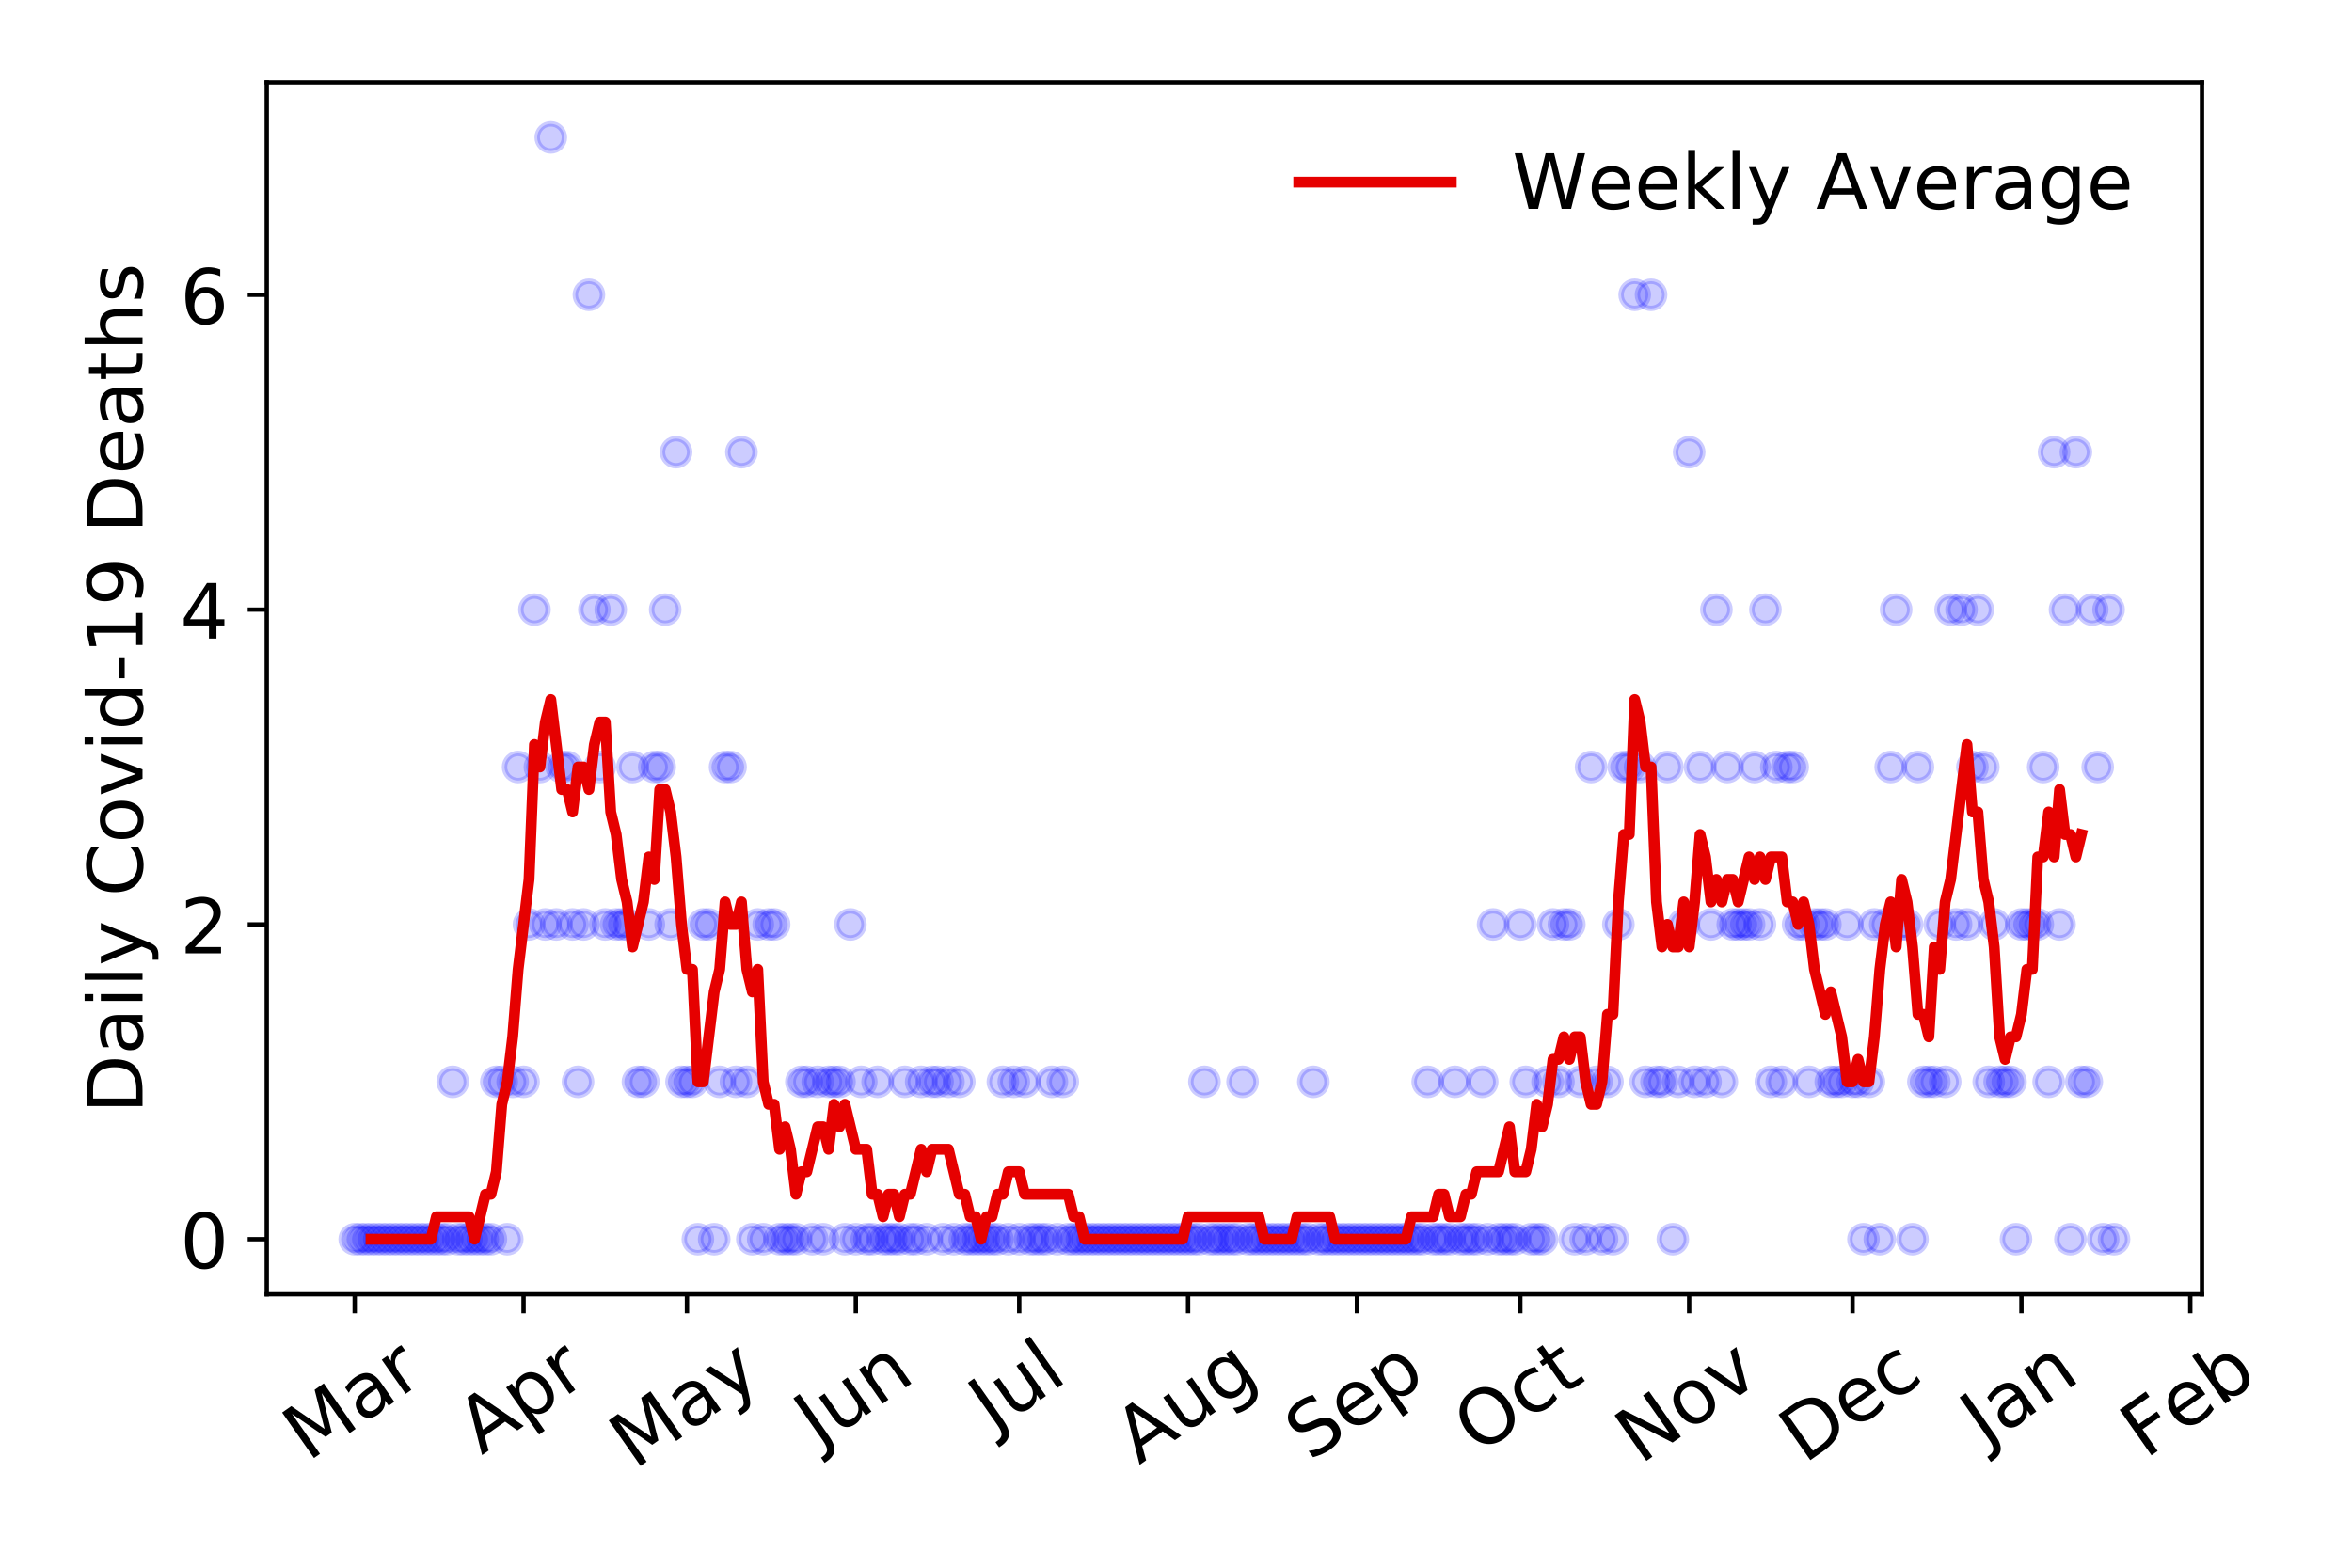 <?xml version="1.0" encoding="utf-8" standalone="no"?>
<!DOCTYPE svg PUBLIC "-//W3C//DTD SVG 1.1//EN"
  "http://www.w3.org/Graphics/SVG/1.1/DTD/svg11.dtd">
<!-- Created with matplotlib (https://matplotlib.org/) -->
<svg height="288pt" version="1.1" viewBox="0 0 432 288" width="432pt" xmlns="http://www.w3.org/2000/svg" xmlns:xlink="http://www.w3.org/1999/xlink">
 <defs>
  <style type="text/css">
*{stroke-linecap:butt;stroke-linejoin:round;}
  </style>
 </defs>
 <g id="figure_1">
  <g id="patch_1">
   <path d="M 0 288 
L 432 288 
L 432 0 
L 0 0 
z
" style="fill:#ffffff;"/>
  </g>
  <g id="axes_1">
   <g id="patch_2">
    <path d="M 48.995 237.778 
L 404.447 237.778 
L 404.447 15.12 
L 48.995 15.12 
z
" style="fill:#ffffff;"/>
   </g>
   <g id="matplotlib.axis_1">
    <g id="xtick_1">
     <g id="line2d_1">
      <defs>
       <path d="M 0 0 
L 0 3.5 
" id="m076db06fff" style="stroke:#000000;stroke-width:0.8;"/>
      </defs>
      <g>
       <use style="stroke:#000000;stroke-width:0.8;" x="65.152" xlink:href="#m076db06fff" y="237.778"/>
      </g>
     </g>
     <g id="text_1">
      <!-- Mar -->
      <defs>
       <path d="M 9.812 72.906 
L 24.516 72.906 
L 43.109 23.297 
L 61.812 72.906 
L 76.516 72.906 
L 76.516 0 
L 66.891 0 
L 66.891 64.016 
L 48.094 14.016 
L 38.188 14.016 
L 19.391 64.016 
L 19.391 0 
L 9.812 0 
z
" id="DejaVuSans-77"/>
       <path d="M 34.281 27.484 
Q 23.391 27.484 19.188 25 
Q 14.984 22.516 14.984 16.5 
Q 14.984 11.719 18.141 8.906 
Q 21.297 6.109 26.703 6.109 
Q 34.188 6.109 38.703 11.406 
Q 43.219 16.703 43.219 25.484 
L 43.219 27.484 
z
M 52.203 31.203 
L 52.203 0 
L 43.219 0 
L 43.219 8.297 
Q 40.141 3.328 35.547 0.953 
Q 30.953 -1.422 24.312 -1.422 
Q 15.922 -1.422 10.953 3.297 
Q 6 8.016 6 15.922 
Q 6 25.141 12.172 29.828 
Q 18.359 34.516 30.609 34.516 
L 43.219 34.516 
L 43.219 35.406 
Q 43.219 41.609 39.141 45 
Q 35.062 48.391 27.688 48.391 
Q 23 48.391 18.547 47.266 
Q 14.109 46.141 10.016 43.891 
L 10.016 52.203 
Q 14.938 54.109 19.578 55.047 
Q 24.219 56 28.609 56 
Q 40.484 56 46.344 49.844 
Q 52.203 43.703 52.203 31.203 
z
" id="DejaVuSans-97"/>
       <path d="M 41.109 46.297 
Q 39.594 47.172 37.812 47.578 
Q 36.031 48 33.891 48 
Q 26.266 48 22.188 43.047 
Q 18.109 38.094 18.109 28.812 
L 18.109 0 
L 9.078 0 
L 9.078 54.688 
L 18.109 54.688 
L 18.109 46.188 
Q 20.953 51.172 25.484 53.578 
Q 30.031 56 36.531 56 
Q 37.453 56 38.578 55.875 
Q 39.703 55.766 41.062 55.516 
z
" id="DejaVuSans-114"/>
      </defs>
      <g transform="translate(56.549 268.643)rotate(-35)scale(0.14 -0.14)">
       <use xlink:href="#DejaVuSans-77"/>
       <use x="86.279" xlink:href="#DejaVuSans-97"/>
       <use x="147.559" xlink:href="#DejaVuSans-114"/>
      </g>
     </g>
    </g>
    <g id="xtick_2">
     <g id="line2d_2">
      <g>
       <use style="stroke:#000000;stroke-width:0.8;" x="96.165" xlink:href="#m076db06fff" y="237.778"/>
      </g>
     </g>
     <g id="text_2">
      <!-- Apr -->
      <defs>
       <path d="M 34.188 63.188 
L 20.797 26.906 
L 47.609 26.906 
z
M 28.609 72.906 
L 39.797 72.906 
L 67.578 0 
L 57.328 0 
L 50.688 18.703 
L 17.828 18.703 
L 11.188 0 
L 0.781 0 
z
" id="DejaVuSans-65"/>
       <path d="M 18.109 8.203 
L 18.109 -20.797 
L 9.078 -20.797 
L 9.078 54.688 
L 18.109 54.688 
L 18.109 46.391 
Q 20.953 51.266 25.266 53.625 
Q 29.594 56 35.594 56 
Q 45.562 56 51.781 48.094 
Q 58.016 40.188 58.016 27.297 
Q 58.016 14.406 51.781 6.484 
Q 45.562 -1.422 35.594 -1.422 
Q 29.594 -1.422 25.266 0.953 
Q 20.953 3.328 18.109 8.203 
z
M 48.688 27.297 
Q 48.688 37.203 44.609 42.844 
Q 40.531 48.484 33.406 48.484 
Q 26.266 48.484 22.188 42.844 
Q 18.109 37.203 18.109 27.297 
Q 18.109 17.391 22.188 11.75 
Q 26.266 6.109 33.406 6.109 
Q 40.531 6.109 44.609 11.75 
Q 48.688 17.391 48.688 27.297 
z
" id="DejaVuSans-112"/>
      </defs>
      <g transform="translate(88.461 267.384)rotate(-35)scale(0.14 -0.14)">
       <use xlink:href="#DejaVuSans-65"/>
       <use x="68.408" xlink:href="#DejaVuSans-112"/>
       <use x="131.885" xlink:href="#DejaVuSans-114"/>
      </g>
     </g>
    </g>
    <g id="xtick_3">
     <g id="line2d_3">
      <g>
       <use style="stroke:#000000;stroke-width:0.8;" x="126.178" xlink:href="#m076db06fff" y="237.778"/>
      </g>
     </g>
     <g id="text_3">
      <!-- May -->
      <defs>
       <path d="M 32.172 -5.078 
Q 28.375 -14.844 24.75 -17.812 
Q 21.141 -20.797 15.094 -20.797 
L 7.906 -20.797 
L 7.906 -13.281 
L 13.188 -13.281 
Q 16.891 -13.281 18.938 -11.516 
Q 21 -9.766 23.484 -3.219 
L 25.094 0.875 
L 2.984 54.688 
L 12.5 54.688 
L 29.594 11.922 
L 46.688 54.688 
L 56.203 54.688 
z
" id="DejaVuSans-121"/>
      </defs>
      <g transform="translate(116.539 270.094)rotate(-35)scale(0.14 -0.14)">
       <use xlink:href="#DejaVuSans-77"/>
       <use x="86.279" xlink:href="#DejaVuSans-97"/>
       <use x="147.559" xlink:href="#DejaVuSans-121"/>
      </g>
     </g>
    </g>
    <g id="xtick_4">
     <g id="line2d_4">
      <g>
       <use style="stroke:#000000;stroke-width:0.8;" x="157.191" xlink:href="#m076db06fff" y="237.778"/>
      </g>
     </g>
     <g id="text_4">
      <!-- Jun -->
      <defs>
       <path d="M 9.812 72.906 
L 19.672 72.906 
L 19.672 5.078 
Q 19.672 -8.109 14.672 -14.062 
Q 9.672 -20.016 -1.422 -20.016 
L -5.172 -20.016 
L -5.172 -11.719 
L -2.094 -11.719 
Q 4.438 -11.719 7.125 -8.047 
Q 9.812 -4.391 9.812 5.078 
z
" id="DejaVuSans-74"/>
       <path d="M 8.5 21.578 
L 8.5 54.688 
L 17.484 54.688 
L 17.484 21.922 
Q 17.484 14.156 20.5 10.266 
Q 23.531 6.391 29.594 6.391 
Q 36.859 6.391 41.078 11.031 
Q 45.312 15.672 45.312 23.688 
L 45.312 54.688 
L 54.297 54.688 
L 54.297 0 
L 45.312 0 
L 45.312 8.406 
Q 42.047 3.422 37.719 1 
Q 33.406 -1.422 27.688 -1.422 
Q 18.266 -1.422 13.375 4.438 
Q 8.5 10.297 8.5 21.578 
z
M 31.109 56 
z
" id="DejaVuSans-117"/>
       <path d="M 54.891 33.016 
L 54.891 0 
L 45.906 0 
L 45.906 32.719 
Q 45.906 40.484 42.875 44.328 
Q 39.844 48.188 33.797 48.188 
Q 26.516 48.188 22.312 43.547 
Q 18.109 38.922 18.109 30.906 
L 18.109 0 
L 9.078 0 
L 9.078 54.688 
L 18.109 54.688 
L 18.109 46.188 
Q 21.344 51.125 25.703 53.562 
Q 30.078 56 35.797 56 
Q 45.219 56 50.047 50.172 
Q 54.891 44.344 54.891 33.016 
z
" id="DejaVuSans-110"/>
      </defs>
      <g transform="translate(150.448 266.039)rotate(-35)scale(0.14 -0.14)">
       <use xlink:href="#DejaVuSans-74"/>
       <use x="29.492" xlink:href="#DejaVuSans-117"/>
       <use x="92.871" xlink:href="#DejaVuSans-110"/>
      </g>
     </g>
    </g>
    <g id="xtick_5">
     <g id="line2d_5">
      <g>
       <use style="stroke:#000000;stroke-width:0.8;" x="187.204" xlink:href="#m076db06fff" y="237.778"/>
      </g>
     </g>
     <g id="text_5">
      <!-- Jul -->
      <defs>
       <path d="M 9.422 75.984 
L 18.406 75.984 
L 18.406 0 
L 9.422 0 
z
" id="DejaVuSans-108"/>
      </defs>
      <g transform="translate(182.501 263.181)rotate(-35)scale(0.14 -0.14)">
       <use xlink:href="#DejaVuSans-74"/>
       <use x="29.492" xlink:href="#DejaVuSans-117"/>
       <use x="92.871" xlink:href="#DejaVuSans-108"/>
      </g>
     </g>
    </g>
    <g id="xtick_6">
     <g id="line2d_6">
      <g>
       <use style="stroke:#000000;stroke-width:0.8;" x="218.217" xlink:href="#m076db06fff" y="237.778"/>
      </g>
     </g>
     <g id="text_6">
      <!-- Aug -->
      <defs>
       <path d="M 45.406 27.984 
Q 45.406 37.75 41.375 43.109 
Q 37.359 48.484 30.078 48.484 
Q 22.859 48.484 18.828 43.109 
Q 14.797 37.75 14.797 27.984 
Q 14.797 18.266 18.828 12.891 
Q 22.859 7.516 30.078 7.516 
Q 37.359 7.516 41.375 12.891 
Q 45.406 18.266 45.406 27.984 
z
M 54.391 6.781 
Q 54.391 -7.172 48.188 -13.984 
Q 42 -20.797 29.203 -20.797 
Q 24.469 -20.797 20.266 -20.094 
Q 16.062 -19.391 12.109 -17.922 
L 12.109 -9.188 
Q 16.062 -11.328 19.922 -12.344 
Q 23.781 -13.375 27.781 -13.375 
Q 36.625 -13.375 41.016 -8.766 
Q 45.406 -4.156 45.406 5.172 
L 45.406 9.625 
Q 42.625 4.781 38.281 2.391 
Q 33.938 0 27.875 0 
Q 17.828 0 11.672 7.656 
Q 5.516 15.328 5.516 27.984 
Q 5.516 40.672 11.672 48.328 
Q 17.828 56 27.875 56 
Q 33.938 56 38.281 53.609 
Q 42.625 51.219 45.406 46.391 
L 45.406 54.688 
L 54.391 54.688 
z
" id="DejaVuSans-103"/>
      </defs>
      <g transform="translate(209.236 269.172)rotate(-35)scale(0.14 -0.14)">
       <use xlink:href="#DejaVuSans-65"/>
       <use x="68.408" xlink:href="#DejaVuSans-117"/>
       <use x="131.787" xlink:href="#DejaVuSans-103"/>
      </g>
     </g>
    </g>
    <g id="xtick_7">
     <g id="line2d_7">
      <g>
       <use style="stroke:#000000;stroke-width:0.8;" x="249.23" xlink:href="#m076db06fff" y="237.778"/>
      </g>
     </g>
     <g id="text_7">
      <!-- Sep -->
      <defs>
       <path d="M 53.516 70.516 
L 53.516 60.891 
Q 47.906 63.578 42.922 64.891 
Q 37.938 66.219 33.297 66.219 
Q 25.25 66.219 20.875 63.094 
Q 16.5 59.969 16.5 54.203 
Q 16.5 49.359 19.406 46.891 
Q 22.312 44.438 30.422 42.922 
L 36.375 41.703 
Q 47.406 39.594 52.656 34.297 
Q 57.906 29 57.906 20.125 
Q 57.906 9.516 50.797 4.047 
Q 43.703 -1.422 29.984 -1.422 
Q 24.812 -1.422 18.969 -0.25 
Q 13.141 0.922 6.891 3.219 
L 6.891 13.375 
Q 12.891 10.016 18.656 8.297 
Q 24.422 6.594 29.984 6.594 
Q 38.422 6.594 43.016 9.906 
Q 47.609 13.234 47.609 19.391 
Q 47.609 24.75 44.312 27.781 
Q 41.016 30.812 33.5 32.328 
L 27.484 33.5 
Q 16.453 35.688 11.516 40.375 
Q 6.594 45.062 6.594 53.422 
Q 6.594 63.094 13.406 68.656 
Q 20.219 74.219 32.172 74.219 
Q 37.312 74.219 42.625 73.281 
Q 47.953 72.359 53.516 70.516 
z
" id="DejaVuSans-83"/>
       <path d="M 56.203 29.594 
L 56.203 25.203 
L 14.891 25.203 
Q 15.484 15.922 20.484 11.062 
Q 25.484 6.203 34.422 6.203 
Q 39.594 6.203 44.453 7.469 
Q 49.312 8.734 54.109 11.281 
L 54.109 2.781 
Q 49.266 0.734 44.188 -0.344 
Q 39.109 -1.422 33.891 -1.422 
Q 20.797 -1.422 13.156 6.188 
Q 5.516 13.812 5.516 26.812 
Q 5.516 40.234 12.766 48.109 
Q 20.016 56 32.328 56 
Q 43.359 56 49.781 48.891 
Q 56.203 41.797 56.203 29.594 
z
M 47.219 32.234 
Q 47.125 39.594 43.094 43.984 
Q 39.062 48.391 32.422 48.391 
Q 24.906 48.391 20.391 44.141 
Q 15.875 39.891 15.188 32.172 
z
" id="DejaVuSans-101"/>
      </defs>
      <g transform="translate(240.638 268.629)rotate(-35)scale(0.14 -0.14)">
       <use xlink:href="#DejaVuSans-83"/>
       <use x="63.477" xlink:href="#DejaVuSans-101"/>
       <use x="125" xlink:href="#DejaVuSans-112"/>
      </g>
     </g>
    </g>
    <g id="xtick_8">
     <g id="line2d_8">
      <g>
       <use style="stroke:#000000;stroke-width:0.8;" x="279.243" xlink:href="#m076db06fff" y="237.778"/>
      </g>
     </g>
     <g id="text_8">
      <!-- Oct -->
      <defs>
       <path d="M 39.406 66.219 
Q 28.656 66.219 22.328 58.203 
Q 16.016 50.203 16.016 36.375 
Q 16.016 22.609 22.328 14.594 
Q 28.656 6.594 39.406 6.594 
Q 50.141 6.594 56.422 14.594 
Q 62.703 22.609 62.703 36.375 
Q 62.703 50.203 56.422 58.203 
Q 50.141 66.219 39.406 66.219 
z
M 39.406 74.219 
Q 54.734 74.219 63.906 63.938 
Q 73.094 53.656 73.094 36.375 
Q 73.094 19.141 63.906 8.859 
Q 54.734 -1.422 39.406 -1.422 
Q 24.031 -1.422 14.812 8.828 
Q 5.609 19.094 5.609 36.375 
Q 5.609 53.656 14.812 63.938 
Q 24.031 74.219 39.406 74.219 
z
" id="DejaVuSans-79"/>
       <path d="M 48.781 52.594 
L 48.781 44.188 
Q 44.969 46.297 41.141 47.344 
Q 37.312 48.391 33.406 48.391 
Q 24.656 48.391 19.812 42.844 
Q 14.984 37.312 14.984 27.297 
Q 14.984 17.281 19.812 11.734 
Q 24.656 6.203 33.406 6.203 
Q 37.312 6.203 41.141 7.25 
Q 44.969 8.297 48.781 10.406 
L 48.781 2.094 
Q 45.016 0.344 40.984 -0.531 
Q 36.969 -1.422 32.422 -1.422 
Q 20.062 -1.422 12.781 6.344 
Q 5.516 14.109 5.516 27.297 
Q 5.516 40.672 12.859 48.328 
Q 20.219 56 33.016 56 
Q 37.156 56 41.109 55.141 
Q 45.062 54.297 48.781 52.594 
z
" id="DejaVuSans-99"/>
       <path d="M 18.312 70.219 
L 18.312 54.688 
L 36.812 54.688 
L 36.812 47.703 
L 18.312 47.703 
L 18.312 18.016 
Q 18.312 11.328 20.141 9.422 
Q 21.969 7.516 27.594 7.516 
L 36.812 7.516 
L 36.812 0 
L 27.594 0 
Q 17.188 0 13.234 3.875 
Q 9.281 7.766 9.281 18.016 
L 9.281 47.703 
L 2.688 47.703 
L 2.688 54.688 
L 9.281 54.688 
L 9.281 70.219 
z
" id="DejaVuSans-116"/>
      </defs>
      <g transform="translate(271.545 267.377)rotate(-35)scale(0.14 -0.14)">
       <use xlink:href="#DejaVuSans-79"/>
       <use x="78.711" xlink:href="#DejaVuSans-99"/>
       <use x="133.691" xlink:href="#DejaVuSans-116"/>
      </g>
     </g>
    </g>
    <g id="xtick_9">
     <g id="line2d_9">
      <g>
       <use style="stroke:#000000;stroke-width:0.8;" x="310.257" xlink:href="#m076db06fff" y="237.778"/>
      </g>
     </g>
     <g id="text_9">
      <!-- Nov -->
      <defs>
       <path d="M 9.812 72.906 
L 23.094 72.906 
L 55.422 11.922 
L 55.422 72.906 
L 64.984 72.906 
L 64.984 0 
L 51.703 0 
L 19.391 60.984 
L 19.391 0 
L 9.812 0 
z
" id="DejaVuSans-78"/>
       <path d="M 30.609 48.391 
Q 23.391 48.391 19.188 42.75 
Q 14.984 37.109 14.984 27.297 
Q 14.984 17.484 19.156 11.844 
Q 23.344 6.203 30.609 6.203 
Q 37.797 6.203 41.984 11.859 
Q 46.188 17.531 46.188 27.297 
Q 46.188 37.016 41.984 42.703 
Q 37.797 48.391 30.609 48.391 
z
M 30.609 56 
Q 42.328 56 49.016 48.375 
Q 55.719 40.766 55.719 27.297 
Q 55.719 13.875 49.016 6.219 
Q 42.328 -1.422 30.609 -1.422 
Q 18.844 -1.422 12.172 6.219 
Q 5.516 13.875 5.516 27.297 
Q 5.516 40.766 12.172 48.375 
Q 18.844 56 30.609 56 
z
" id="DejaVuSans-111"/>
       <path d="M 2.984 54.688 
L 12.5 54.688 
L 29.594 8.797 
L 46.688 54.688 
L 56.203 54.688 
L 35.688 0 
L 23.484 0 
z
" id="DejaVuSans-118"/>
      </defs>
      <g transform="translate(301.28 269.166)rotate(-35)scale(0.14 -0.14)">
       <use xlink:href="#DejaVuSans-78"/>
       <use x="74.805" xlink:href="#DejaVuSans-111"/>
       <use x="135.986" xlink:href="#DejaVuSans-118"/>
      </g>
     </g>
    </g>
    <g id="xtick_10">
     <g id="line2d_10">
      <g>
       <use style="stroke:#000000;stroke-width:0.8;" x="340.269" xlink:href="#m076db06fff" y="237.778"/>
      </g>
     </g>
     <g id="text_10">
      <!-- Dec -->
      <defs>
       <path d="M 19.672 64.797 
L 19.672 8.109 
L 31.594 8.109 
Q 46.688 8.109 53.688 14.938 
Q 60.688 21.781 60.688 36.531 
Q 60.688 51.172 53.688 57.984 
Q 46.688 64.797 31.594 64.797 
z
M 9.812 72.906 
L 30.078 72.906 
Q 51.266 72.906 61.172 64.094 
Q 71.094 55.281 71.094 36.531 
Q 71.094 17.672 61.125 8.828 
Q 51.172 0 30.078 0 
L 9.812 0 
z
" id="DejaVuSans-68"/>
      </defs>
      <g transform="translate(331.389 269.032)rotate(-35)scale(0.14 -0.14)">
       <use xlink:href="#DejaVuSans-68"/>
       <use x="77.002" xlink:href="#DejaVuSans-101"/>
       <use x="138.525" xlink:href="#DejaVuSans-99"/>
      </g>
     </g>
    </g>
    <g id="xtick_11">
     <g id="line2d_11">
      <g>
       <use style="stroke:#000000;stroke-width:0.8;" x="371.283" xlink:href="#m076db06fff" y="237.778"/>
      </g>
     </g>
     <g id="text_11">
      <!-- Jan -->
      <g transform="translate(364.659 265.871)rotate(-35)scale(0.14 -0.14)">
       <use xlink:href="#DejaVuSans-74"/>
       <use x="29.492" xlink:href="#DejaVuSans-97"/>
       <use x="90.771" xlink:href="#DejaVuSans-110"/>
      </g>
     </g>
    </g>
    <g id="xtick_12">
     <g id="line2d_12">
      <g>
       <use style="stroke:#000000;stroke-width:0.8;" x="402.296" xlink:href="#m076db06fff" y="237.778"/>
      </g>
     </g>
     <g id="text_12">
      <!-- Feb -->
      <defs>
       <path d="M 9.812 72.906 
L 51.703 72.906 
L 51.703 64.594 
L 19.672 64.594 
L 19.672 43.109 
L 48.578 43.109 
L 48.578 34.812 
L 19.672 34.812 
L 19.672 0 
L 9.812 0 
z
" id="DejaVuSans-70"/>
       <path d="M 48.688 27.297 
Q 48.688 37.203 44.609 42.844 
Q 40.531 48.484 33.406 48.484 
Q 26.266 48.484 22.188 42.844 
Q 18.109 37.203 18.109 27.297 
Q 18.109 17.391 22.188 11.75 
Q 26.266 6.109 33.406 6.109 
Q 40.531 6.109 44.609 11.75 
Q 48.688 17.391 48.688 27.297 
z
M 18.109 46.391 
Q 20.953 51.266 25.266 53.625 
Q 29.594 56 35.594 56 
Q 45.562 56 51.781 48.094 
Q 58.016 40.188 58.016 27.297 
Q 58.016 14.406 51.781 6.484 
Q 45.562 -1.422 35.594 -1.422 
Q 29.594 -1.422 25.266 0.953 
Q 20.953 3.328 18.109 8.203 
L 18.109 0 
L 9.078 0 
L 9.078 75.984 
L 18.109 75.984 
z
" id="DejaVuSans-98"/>
      </defs>
      <g transform="translate(394.05 268.143)rotate(-35)scale(0.14 -0.14)">
       <use xlink:href="#DejaVuSans-70"/>
       <use x="57.441" xlink:href="#DejaVuSans-101"/>
       <use x="118.965" xlink:href="#DejaVuSans-98"/>
      </g>
     </g>
    </g>
   </g>
   <g id="matplotlib.axis_2">
    <g id="ytick_1">
     <g id="line2d_13">
      <defs>
       <path d="M 0 0 
L -3.5 0 
" id="mce5b5045d4" style="stroke:#000000;stroke-width:0.8;"/>
      </defs>
      <g>
       <use style="stroke:#000000;stroke-width:0.8;" x="48.995" xlink:href="#mce5b5045d4" y="227.657"/>
      </g>
     </g>
     <g id="text_13">
      <!-- 0 -->
      <defs>
       <path d="M 31.781 66.406 
Q 24.172 66.406 20.328 58.906 
Q 16.5 51.422 16.5 36.375 
Q 16.5 21.391 20.328 13.891 
Q 24.172 6.391 31.781 6.391 
Q 39.453 6.391 43.281 13.891 
Q 47.125 21.391 47.125 36.375 
Q 47.125 51.422 43.281 58.906 
Q 39.453 66.406 31.781 66.406 
z
M 31.781 74.219 
Q 44.047 74.219 50.516 64.516 
Q 56.984 54.828 56.984 36.375 
Q 56.984 17.969 50.516 8.266 
Q 44.047 -1.422 31.781 -1.422 
Q 19.531 -1.422 13.062 8.266 
Q 6.594 17.969 6.594 36.375 
Q 6.594 54.828 13.062 64.516 
Q 19.531 74.219 31.781 74.219 
z
" id="DejaVuSans-48"/>
      </defs>
      <g transform="translate(33.087 232.976)scale(0.14 -0.14)">
       <use xlink:href="#DejaVuSans-48"/>
      </g>
     </g>
    </g>
    <g id="ytick_2">
     <g id="line2d_14">
      <g>
       <use style="stroke:#000000;stroke-width:0.8;" x="48.995" xlink:href="#mce5b5045d4" y="169.824"/>
      </g>
     </g>
     <g id="text_14">
      <!-- 2 -->
      <defs>
       <path d="M 19.188 8.297 
L 53.609 8.297 
L 53.609 0 
L 7.328 0 
L 7.328 8.297 
Q 12.938 14.109 22.625 23.891 
Q 32.328 33.688 34.812 36.531 
Q 39.547 41.844 41.422 45.531 
Q 43.312 49.219 43.312 52.781 
Q 43.312 58.594 39.234 62.25 
Q 35.156 65.922 28.609 65.922 
Q 23.969 65.922 18.812 64.312 
Q 13.672 62.703 7.812 59.422 
L 7.812 69.391 
Q 13.766 71.781 18.938 73 
Q 24.125 74.219 28.422 74.219 
Q 39.75 74.219 46.484 68.547 
Q 53.219 62.891 53.219 53.422 
Q 53.219 48.922 51.531 44.891 
Q 49.859 40.875 45.406 35.406 
Q 44.188 33.984 37.641 27.219 
Q 31.109 20.453 19.188 8.297 
z
" id="DejaVuSans-50"/>
      </defs>
      <g transform="translate(33.087 175.143)scale(0.14 -0.14)">
       <use xlink:href="#DejaVuSans-50"/>
      </g>
     </g>
    </g>
    <g id="ytick_3">
     <g id="line2d_15">
      <g>
       <use style="stroke:#000000;stroke-width:0.8;" x="48.995" xlink:href="#mce5b5045d4" y="111.991"/>
      </g>
     </g>
     <g id="text_15">
      <!-- 4 -->
      <defs>
       <path d="M 37.797 64.312 
L 12.891 25.391 
L 37.797 25.391 
z
M 35.203 72.906 
L 47.609 72.906 
L 47.609 25.391 
L 58.016 25.391 
L 58.016 17.188 
L 47.609 17.188 
L 47.609 0 
L 37.797 0 
L 37.797 17.188 
L 4.891 17.188 
L 4.891 26.703 
z
" id="DejaVuSans-52"/>
      </defs>
      <g transform="translate(33.087 117.31)scale(0.14 -0.14)">
       <use xlink:href="#DejaVuSans-52"/>
      </g>
     </g>
    </g>
    <g id="ytick_4">
     <g id="line2d_16">
      <g>
       <use style="stroke:#000000;stroke-width:0.8;" x="48.995" xlink:href="#mce5b5045d4" y="54.157"/>
      </g>
     </g>
     <g id="text_16">
      <!-- 6 -->
      <defs>
       <path d="M 33.016 40.375 
Q 26.375 40.375 22.484 35.828 
Q 18.609 31.297 18.609 23.391 
Q 18.609 15.531 22.484 10.953 
Q 26.375 6.391 33.016 6.391 
Q 39.656 6.391 43.531 10.953 
Q 47.406 15.531 47.406 23.391 
Q 47.406 31.297 43.531 35.828 
Q 39.656 40.375 33.016 40.375 
z
M 52.594 71.297 
L 52.594 62.312 
Q 48.875 64.062 45.094 64.984 
Q 41.312 65.922 37.594 65.922 
Q 27.828 65.922 22.672 59.328 
Q 17.531 52.734 16.797 39.406 
Q 19.672 43.656 24.016 45.922 
Q 28.375 48.188 33.594 48.188 
Q 44.578 48.188 50.953 41.516 
Q 57.328 34.859 57.328 23.391 
Q 57.328 12.156 50.688 5.359 
Q 44.047 -1.422 33.016 -1.422 
Q 20.359 -1.422 13.672 8.266 
Q 6.984 17.969 6.984 36.375 
Q 6.984 53.656 15.188 63.938 
Q 23.391 74.219 37.203 74.219 
Q 40.922 74.219 44.703 73.484 
Q 48.484 72.75 52.594 71.297 
z
" id="DejaVuSans-54"/>
      </defs>
      <g transform="translate(33.087 59.476)scale(0.14 -0.14)">
       <use xlink:href="#DejaVuSans-54"/>
      </g>
     </g>
    </g>
    <g id="text_17">
     <!-- Daily Covid-19 Deaths -->
     <defs>
      <path d="M 9.422 54.688 
L 18.406 54.688 
L 18.406 0 
L 9.422 0 
z
M 9.422 75.984 
L 18.406 75.984 
L 18.406 64.594 
L 9.422 64.594 
z
" id="DejaVuSans-105"/>
      <path id="DejaVuSans-32"/>
      <path d="M 64.406 67.281 
L 64.406 56.891 
Q 59.422 61.531 53.781 63.812 
Q 48.141 66.109 41.797 66.109 
Q 29.297 66.109 22.656 58.469 
Q 16.016 50.828 16.016 36.375 
Q 16.016 21.969 22.656 14.328 
Q 29.297 6.688 41.797 6.688 
Q 48.141 6.688 53.781 8.984 
Q 59.422 11.281 64.406 15.922 
L 64.406 5.609 
Q 59.234 2.094 53.438 0.328 
Q 47.656 -1.422 41.219 -1.422 
Q 24.656 -1.422 15.125 8.703 
Q 5.609 18.844 5.609 36.375 
Q 5.609 53.953 15.125 64.078 
Q 24.656 74.219 41.219 74.219 
Q 47.75 74.219 53.531 72.484 
Q 59.328 70.75 64.406 67.281 
z
" id="DejaVuSans-67"/>
      <path d="M 45.406 46.391 
L 45.406 75.984 
L 54.391 75.984 
L 54.391 0 
L 45.406 0 
L 45.406 8.203 
Q 42.578 3.328 38.25 0.953 
Q 33.938 -1.422 27.875 -1.422 
Q 17.969 -1.422 11.734 6.484 
Q 5.516 14.406 5.516 27.297 
Q 5.516 40.188 11.734 48.094 
Q 17.969 56 27.875 56 
Q 33.938 56 38.25 53.625 
Q 42.578 51.266 45.406 46.391 
z
M 14.797 27.297 
Q 14.797 17.391 18.875 11.75 
Q 22.953 6.109 30.078 6.109 
Q 37.203 6.109 41.297 11.75 
Q 45.406 17.391 45.406 27.297 
Q 45.406 37.203 41.297 42.844 
Q 37.203 48.484 30.078 48.484 
Q 22.953 48.484 18.875 42.844 
Q 14.797 37.203 14.797 27.297 
z
" id="DejaVuSans-100"/>
      <path d="M 4.891 31.391 
L 31.203 31.391 
L 31.203 23.391 
L 4.891 23.391 
z
" id="DejaVuSans-45"/>
      <path d="M 12.406 8.297 
L 28.516 8.297 
L 28.516 63.922 
L 10.984 60.406 
L 10.984 69.391 
L 28.422 72.906 
L 38.281 72.906 
L 38.281 8.297 
L 54.391 8.297 
L 54.391 0 
L 12.406 0 
z
" id="DejaVuSans-49"/>
      <path d="M 10.984 1.516 
L 10.984 10.5 
Q 14.703 8.734 18.5 7.812 
Q 22.312 6.891 25.984 6.891 
Q 35.75 6.891 40.891 13.453 
Q 46.047 20.016 46.781 33.406 
Q 43.953 29.203 39.594 26.953 
Q 35.25 24.703 29.984 24.703 
Q 19.047 24.703 12.672 31.312 
Q 6.297 37.938 6.297 49.422 
Q 6.297 60.641 12.938 67.422 
Q 19.578 74.219 30.609 74.219 
Q 43.266 74.219 49.922 64.516 
Q 56.594 54.828 56.594 36.375 
Q 56.594 19.141 48.406 8.859 
Q 40.234 -1.422 26.422 -1.422 
Q 22.703 -1.422 18.891 -0.688 
Q 15.094 0.047 10.984 1.516 
z
M 30.609 32.422 
Q 37.25 32.422 41.125 36.953 
Q 45.016 41.5 45.016 49.422 
Q 45.016 57.281 41.125 61.844 
Q 37.25 66.406 30.609 66.406 
Q 23.969 66.406 20.094 61.844 
Q 16.219 57.281 16.219 49.422 
Q 16.219 41.5 20.094 36.953 
Q 23.969 32.422 30.609 32.422 
z
" id="DejaVuSans-57"/>
      <path d="M 54.891 33.016 
L 54.891 0 
L 45.906 0 
L 45.906 32.719 
Q 45.906 40.484 42.875 44.328 
Q 39.844 48.188 33.797 48.188 
Q 26.516 48.188 22.312 43.547 
Q 18.109 38.922 18.109 30.906 
L 18.109 0 
L 9.078 0 
L 9.078 75.984 
L 18.109 75.984 
L 18.109 46.188 
Q 21.344 51.125 25.703 53.562 
Q 30.078 56 35.797 56 
Q 45.219 56 50.047 50.172 
Q 54.891 44.344 54.891 33.016 
z
" id="DejaVuSans-104"/>
      <path d="M 44.281 53.078 
L 44.281 44.578 
Q 40.484 46.531 36.375 47.5 
Q 32.281 48.484 27.875 48.484 
Q 21.188 48.484 17.844 46.438 
Q 14.5 44.391 14.5 40.281 
Q 14.5 37.156 16.891 35.375 
Q 19.281 33.594 26.516 31.984 
L 29.594 31.297 
Q 39.156 29.25 43.188 25.516 
Q 47.219 21.781 47.219 15.094 
Q 47.219 7.469 41.188 3.016 
Q 35.156 -1.422 24.609 -1.422 
Q 20.219 -1.422 15.453 -0.562 
Q 10.688 0.297 5.422 2 
L 5.422 11.281 
Q 10.406 8.688 15.234 7.391 
Q 20.062 6.109 24.812 6.109 
Q 31.156 6.109 34.562 8.281 
Q 37.984 10.453 37.984 14.406 
Q 37.984 18.062 35.516 20.016 
Q 33.062 21.969 24.703 23.781 
L 21.578 24.516 
Q 13.234 26.266 9.516 29.906 
Q 5.812 33.547 5.812 39.891 
Q 5.812 47.609 11.281 51.797 
Q 16.75 56 26.812 56 
Q 31.781 56 36.172 55.266 
Q 40.578 54.547 44.281 53.078 
z
" id="DejaVuSans-115"/>
     </defs>
     <g transform="translate(26.176 204.56)rotate(-90)scale(0.14 -0.14)">
      <use xlink:href="#DejaVuSans-68"/>
      <use x="77.002" xlink:href="#DejaVuSans-97"/>
      <use x="138.281" xlink:href="#DejaVuSans-105"/>
      <use x="166.064" xlink:href="#DejaVuSans-108"/>
      <use x="193.848" xlink:href="#DejaVuSans-121"/>
      <use x="253.027" xlink:href="#DejaVuSans-32"/>
      <use x="284.814" xlink:href="#DejaVuSans-67"/>
      <use x="354.639" xlink:href="#DejaVuSans-111"/>
      <use x="415.82" xlink:href="#DejaVuSans-118"/>
      <use x="475" xlink:href="#DejaVuSans-105"/>
      <use x="502.783" xlink:href="#DejaVuSans-100"/>
      <use x="566.26" xlink:href="#DejaVuSans-45"/>
      <use x="602.344" xlink:href="#DejaVuSans-49"/>
      <use x="665.967" xlink:href="#DejaVuSans-57"/>
      <use x="729.59" xlink:href="#DejaVuSans-32"/>
      <use x="761.377" xlink:href="#DejaVuSans-68"/>
      <use x="838.379" xlink:href="#DejaVuSans-101"/>
      <use x="899.902" xlink:href="#DejaVuSans-97"/>
      <use x="961.182" xlink:href="#DejaVuSans-116"/>
      <use x="1000.391" xlink:href="#DejaVuSans-104"/>
      <use x="1063.77" xlink:href="#DejaVuSans-115"/>
     </g>
    </g>
   </g>
   <g id="line2d_17">
    <defs>
     <path d="M 0 2.5 
C 0.663 2.5 1.299 2.237 1.768 1.768 
C 2.237 1.299 2.5 0.663 2.5 0 
C 2.5 -0.663 2.237 -1.299 1.768 -1.768 
C 1.299 -2.237 0.663 -2.5 0 -2.5 
C -0.663 -2.5 -1.299 -2.237 -1.768 -1.768 
C -2.237 -1.299 -2.5 -0.663 -2.5 0 
C -2.5 0.663 -2.237 1.299 -1.768 1.768 
C -1.299 2.237 -0.663 2.5 0 2.5 
z
" id="mb9d43747fb" style="stroke:#0000ff;stroke-opacity:0.2;"/>
    </defs>
    <g clip-path="url(#pefaf53a099)">
     <use style="fill:#0000ff;fill-opacity:0.2;stroke:#0000ff;stroke-opacity:0.2;" x="65.152" xlink:href="#mb9d43747fb" y="227.657"/>
     <use style="fill:#0000ff;fill-opacity:0.2;stroke:#0000ff;stroke-opacity:0.2;" x="66.152" xlink:href="#mb9d43747fb" y="227.657"/>
     <use style="fill:#0000ff;fill-opacity:0.2;stroke:#0000ff;stroke-opacity:0.2;" x="67.153" xlink:href="#mb9d43747fb" y="227.657"/>
     <use style="fill:#0000ff;fill-opacity:0.2;stroke:#0000ff;stroke-opacity:0.2;" x="68.153" xlink:href="#mb9d43747fb" y="227.657"/>
     <use style="fill:#0000ff;fill-opacity:0.2;stroke:#0000ff;stroke-opacity:0.2;" x="69.154" xlink:href="#mb9d43747fb" y="227.657"/>
     <use style="fill:#0000ff;fill-opacity:0.2;stroke:#0000ff;stroke-opacity:0.2;" x="70.154" xlink:href="#mb9d43747fb" y="227.657"/>
     <use style="fill:#0000ff;fill-opacity:0.2;stroke:#0000ff;stroke-opacity:0.2;" x="71.154" xlink:href="#mb9d43747fb" y="227.657"/>
     <use style="fill:#0000ff;fill-opacity:0.2;stroke:#0000ff;stroke-opacity:0.2;" x="72.155" xlink:href="#mb9d43747fb" y="227.657"/>
     <use style="fill:#0000ff;fill-opacity:0.2;stroke:#0000ff;stroke-opacity:0.2;" x="73.155" xlink:href="#mb9d43747fb" y="227.657"/>
     <use style="fill:#0000ff;fill-opacity:0.2;stroke:#0000ff;stroke-opacity:0.2;" x="74.156" xlink:href="#mb9d43747fb" y="227.657"/>
     <use style="fill:#0000ff;fill-opacity:0.2;stroke:#0000ff;stroke-opacity:0.2;" x="75.156" xlink:href="#mb9d43747fb" y="227.657"/>
     <use style="fill:#0000ff;fill-opacity:0.2;stroke:#0000ff;stroke-opacity:0.2;" x="76.157" xlink:href="#mb9d43747fb" y="227.657"/>
     <use style="fill:#0000ff;fill-opacity:0.2;stroke:#0000ff;stroke-opacity:0.2;" x="77.157" xlink:href="#mb9d43747fb" y="227.657"/>
     <use style="fill:#0000ff;fill-opacity:0.2;stroke:#0000ff;stroke-opacity:0.2;" x="78.157" xlink:href="#mb9d43747fb" y="227.657"/>
     <use style="fill:#0000ff;fill-opacity:0.2;stroke:#0000ff;stroke-opacity:0.2;" x="79.158" xlink:href="#mb9d43747fb" y="227.657"/>
     <use style="fill:#0000ff;fill-opacity:0.2;stroke:#0000ff;stroke-opacity:0.2;" x="80.158" xlink:href="#mb9d43747fb" y="227.657"/>
     <use style="fill:#0000ff;fill-opacity:0.2;stroke:#0000ff;stroke-opacity:0.2;" x="81.159" xlink:href="#mb9d43747fb" y="227.657"/>
     <use style="fill:#0000ff;fill-opacity:0.2;stroke:#0000ff;stroke-opacity:0.2;" x="82.159" xlink:href="#mb9d43747fb" y="227.657"/>
     <use style="fill:#0000ff;fill-opacity:0.2;stroke:#0000ff;stroke-opacity:0.2;" x="83.16" xlink:href="#mb9d43747fb" y="198.741"/>
     <use style="fill:#0000ff;fill-opacity:0.2;stroke:#0000ff;stroke-opacity:0.2;" x="84.16" xlink:href="#mb9d43747fb" y="227.657"/>
     <use style="fill:#0000ff;fill-opacity:0.2;stroke:#0000ff;stroke-opacity:0.2;" x="85.16" xlink:href="#mb9d43747fb" y="227.657"/>
     <use style="fill:#0000ff;fill-opacity:0.2;stroke:#0000ff;stroke-opacity:0.2;" x="86.161" xlink:href="#mb9d43747fb" y="227.657"/>
     <use style="fill:#0000ff;fill-opacity:0.2;stroke:#0000ff;stroke-opacity:0.2;" x="87.161" xlink:href="#mb9d43747fb" y="227.657"/>
     <use style="fill:#0000ff;fill-opacity:0.2;stroke:#0000ff;stroke-opacity:0.2;" x="88.162" xlink:href="#mb9d43747fb" y="227.657"/>
     <use style="fill:#0000ff;fill-opacity:0.2;stroke:#0000ff;stroke-opacity:0.2;" x="89.162" xlink:href="#mb9d43747fb" y="227.657"/>
     <use style="fill:#0000ff;fill-opacity:0.2;stroke:#0000ff;stroke-opacity:0.2;" x="90.163" xlink:href="#mb9d43747fb" y="227.657"/>
     <use style="fill:#0000ff;fill-opacity:0.2;stroke:#0000ff;stroke-opacity:0.2;" x="91.163" xlink:href="#mb9d43747fb" y="198.741"/>
     <use style="fill:#0000ff;fill-opacity:0.2;stroke:#0000ff;stroke-opacity:0.2;" x="92.163" xlink:href="#mb9d43747fb" y="198.741"/>
     <use style="fill:#0000ff;fill-opacity:0.2;stroke:#0000ff;stroke-opacity:0.2;" x="93.164" xlink:href="#mb9d43747fb" y="227.657"/>
     <use style="fill:#0000ff;fill-opacity:0.2;stroke:#0000ff;stroke-opacity:0.2;" x="94.164" xlink:href="#mb9d43747fb" y="198.741"/>
     <use style="fill:#0000ff;fill-opacity:0.2;stroke:#0000ff;stroke-opacity:0.2;" x="95.165" xlink:href="#mb9d43747fb" y="140.907"/>
     <use style="fill:#0000ff;fill-opacity:0.2;stroke:#0000ff;stroke-opacity:0.2;" x="96.165" xlink:href="#mb9d43747fb" y="198.741"/>
     <use style="fill:#0000ff;fill-opacity:0.2;stroke:#0000ff;stroke-opacity:0.2;" x="97.166" xlink:href="#mb9d43747fb" y="169.824"/>
     <use style="fill:#0000ff;fill-opacity:0.2;stroke:#0000ff;stroke-opacity:0.2;" x="98.166" xlink:href="#mb9d43747fb" y="111.991"/>
     <use style="fill:#0000ff;fill-opacity:0.2;stroke:#0000ff;stroke-opacity:0.2;" x="99.166" xlink:href="#mb9d43747fb" y="140.907"/>
     <use style="fill:#0000ff;fill-opacity:0.2;stroke:#0000ff;stroke-opacity:0.2;" x="100.167" xlink:href="#mb9d43747fb" y="169.824"/>
     <use style="fill:#0000ff;fill-opacity:0.2;stroke:#0000ff;stroke-opacity:0.2;" x="101.167" xlink:href="#mb9d43747fb" y="25.241"/>
     <use style="fill:#0000ff;fill-opacity:0.2;stroke:#0000ff;stroke-opacity:0.2;" x="102.168" xlink:href="#mb9d43747fb" y="169.824"/>
     <use style="fill:#0000ff;fill-opacity:0.2;stroke:#0000ff;stroke-opacity:0.2;" x="103.168" xlink:href="#mb9d43747fb" y="140.907"/>
     <use style="fill:#0000ff;fill-opacity:0.2;stroke:#0000ff;stroke-opacity:0.2;" x="104.169" xlink:href="#mb9d43747fb" y="140.907"/>
     <use style="fill:#0000ff;fill-opacity:0.2;stroke:#0000ff;stroke-opacity:0.2;" x="105.169" xlink:href="#mb9d43747fb" y="169.824"/>
     <use style="fill:#0000ff;fill-opacity:0.2;stroke:#0000ff;stroke-opacity:0.2;" x="106.169" xlink:href="#mb9d43747fb" y="198.741"/>
     <use style="fill:#0000ff;fill-opacity:0.2;stroke:#0000ff;stroke-opacity:0.2;" x="107.17" xlink:href="#mb9d43747fb" y="169.824"/>
     <use style="fill:#0000ff;fill-opacity:0.2;stroke:#0000ff;stroke-opacity:0.2;" x="108.17" xlink:href="#mb9d43747fb" y="54.157"/>
     <use style="fill:#0000ff;fill-opacity:0.2;stroke:#0000ff;stroke-opacity:0.2;" x="109.171" xlink:href="#mb9d43747fb" y="111.991"/>
     <use style="fill:#0000ff;fill-opacity:0.2;stroke:#0000ff;stroke-opacity:0.2;" x="110.171" xlink:href="#mb9d43747fb" y="140.907"/>
     <use style="fill:#0000ff;fill-opacity:0.2;stroke:#0000ff;stroke-opacity:0.2;" x="111.172" xlink:href="#mb9d43747fb" y="169.824"/>
     <use style="fill:#0000ff;fill-opacity:0.2;stroke:#0000ff;stroke-opacity:0.2;" x="112.172" xlink:href="#mb9d43747fb" y="111.991"/>
     <use style="fill:#0000ff;fill-opacity:0.2;stroke:#0000ff;stroke-opacity:0.2;" x="113.172" xlink:href="#mb9d43747fb" y="169.824"/>
     <use style="fill:#0000ff;fill-opacity:0.2;stroke:#0000ff;stroke-opacity:0.2;" x="114.173" xlink:href="#mb9d43747fb" y="169.824"/>
     <use style="fill:#0000ff;fill-opacity:0.2;stroke:#0000ff;stroke-opacity:0.2;" x="115.173" xlink:href="#mb9d43747fb" y="169.824"/>
     <use style="fill:#0000ff;fill-opacity:0.2;stroke:#0000ff;stroke-opacity:0.2;" x="116.174" xlink:href="#mb9d43747fb" y="140.907"/>
     <use style="fill:#0000ff;fill-opacity:0.2;stroke:#0000ff;stroke-opacity:0.2;" x="117.174" xlink:href="#mb9d43747fb" y="198.741"/>
     <use style="fill:#0000ff;fill-opacity:0.2;stroke:#0000ff;stroke-opacity:0.2;" x="118.175" xlink:href="#mb9d43747fb" y="198.741"/>
     <use style="fill:#0000ff;fill-opacity:0.2;stroke:#0000ff;stroke-opacity:0.2;" x="119.175" xlink:href="#mb9d43747fb" y="169.824"/>
     <use style="fill:#0000ff;fill-opacity:0.2;stroke:#0000ff;stroke-opacity:0.2;" x="120.175" xlink:href="#mb9d43747fb" y="140.907"/>
     <use style="fill:#0000ff;fill-opacity:0.2;stroke:#0000ff;stroke-opacity:0.2;" x="121.176" xlink:href="#mb9d43747fb" y="140.907"/>
     <use style="fill:#0000ff;fill-opacity:0.2;stroke:#0000ff;stroke-opacity:0.2;" x="122.176" xlink:href="#mb9d43747fb" y="111.991"/>
     <use style="fill:#0000ff;fill-opacity:0.2;stroke:#0000ff;stroke-opacity:0.2;" x="123.177" xlink:href="#mb9d43747fb" y="169.824"/>
     <use style="fill:#0000ff;fill-opacity:0.2;stroke:#0000ff;stroke-opacity:0.2;" x="124.177" xlink:href="#mb9d43747fb" y="83.074"/>
     <use style="fill:#0000ff;fill-opacity:0.2;stroke:#0000ff;stroke-opacity:0.2;" x="125.178" xlink:href="#mb9d43747fb" y="198.741"/>
     <use style="fill:#0000ff;fill-opacity:0.2;stroke:#0000ff;stroke-opacity:0.2;" x="126.178" xlink:href="#mb9d43747fb" y="198.741"/>
     <use style="fill:#0000ff;fill-opacity:0.2;stroke:#0000ff;stroke-opacity:0.2;" x="127.178" xlink:href="#mb9d43747fb" y="198.741"/>
     <use style="fill:#0000ff;fill-opacity:0.2;stroke:#0000ff;stroke-opacity:0.2;" x="128.179" xlink:href="#mb9d43747fb" y="227.657"/>
     <use style="fill:#0000ff;fill-opacity:0.2;stroke:#0000ff;stroke-opacity:0.2;" x="129.179" xlink:href="#mb9d43747fb" y="169.824"/>
     <use style="fill:#0000ff;fill-opacity:0.2;stroke:#0000ff;stroke-opacity:0.2;" x="130.18" xlink:href="#mb9d43747fb" y="169.824"/>
     <use style="fill:#0000ff;fill-opacity:0.2;stroke:#0000ff;stroke-opacity:0.2;" x="131.18" xlink:href="#mb9d43747fb" y="227.657"/>
     <use style="fill:#0000ff;fill-opacity:0.2;stroke:#0000ff;stroke-opacity:0.2;" x="132.181" xlink:href="#mb9d43747fb" y="198.741"/>
     <use style="fill:#0000ff;fill-opacity:0.2;stroke:#0000ff;stroke-opacity:0.2;" x="133.181" xlink:href="#mb9d43747fb" y="140.907"/>
     <use style="fill:#0000ff;fill-opacity:0.2;stroke:#0000ff;stroke-opacity:0.2;" x="134.181" xlink:href="#mb9d43747fb" y="140.907"/>
     <use style="fill:#0000ff;fill-opacity:0.2;stroke:#0000ff;stroke-opacity:0.2;" x="135.182" xlink:href="#mb9d43747fb" y="198.741"/>
     <use style="fill:#0000ff;fill-opacity:0.2;stroke:#0000ff;stroke-opacity:0.2;" x="136.182" xlink:href="#mb9d43747fb" y="83.074"/>
     <use style="fill:#0000ff;fill-opacity:0.2;stroke:#0000ff;stroke-opacity:0.2;" x="137.183" xlink:href="#mb9d43747fb" y="198.741"/>
     <use style="fill:#0000ff;fill-opacity:0.2;stroke:#0000ff;stroke-opacity:0.2;" x="138.183" xlink:href="#mb9d43747fb" y="227.657"/>
     <use style="fill:#0000ff;fill-opacity:0.2;stroke:#0000ff;stroke-opacity:0.2;" x="139.183" xlink:href="#mb9d43747fb" y="169.824"/>
     <use style="fill:#0000ff;fill-opacity:0.2;stroke:#0000ff;stroke-opacity:0.2;" x="140.184" xlink:href="#mb9d43747fb" y="227.657"/>
     <use style="fill:#0000ff;fill-opacity:0.2;stroke:#0000ff;stroke-opacity:0.2;" x="141.184" xlink:href="#mb9d43747fb" y="169.824"/>
     <use style="fill:#0000ff;fill-opacity:0.2;stroke:#0000ff;stroke-opacity:0.2;" x="142.185" xlink:href="#mb9d43747fb" y="169.824"/>
     <use style="fill:#0000ff;fill-opacity:0.2;stroke:#0000ff;stroke-opacity:0.2;" x="143.185" xlink:href="#mb9d43747fb" y="227.657"/>
     <use style="fill:#0000ff;fill-opacity:0.2;stroke:#0000ff;stroke-opacity:0.2;" x="144.186" xlink:href="#mb9d43747fb" y="227.657"/>
     <use style="fill:#0000ff;fill-opacity:0.2;stroke:#0000ff;stroke-opacity:0.2;" x="145.186" xlink:href="#mb9d43747fb" y="227.657"/>
     <use style="fill:#0000ff;fill-opacity:0.2;stroke:#0000ff;stroke-opacity:0.2;" x="146.186" xlink:href="#mb9d43747fb" y="227.657"/>
     <use style="fill:#0000ff;fill-opacity:0.2;stroke:#0000ff;stroke-opacity:0.2;" x="147.187" xlink:href="#mb9d43747fb" y="198.741"/>
     <use style="fill:#0000ff;fill-opacity:0.2;stroke:#0000ff;stroke-opacity:0.2;" x="148.187" xlink:href="#mb9d43747fb" y="198.741"/>
     <use style="fill:#0000ff;fill-opacity:0.2;stroke:#0000ff;stroke-opacity:0.2;" x="149.188" xlink:href="#mb9d43747fb" y="227.657"/>
     <use style="fill:#0000ff;fill-opacity:0.2;stroke:#0000ff;stroke-opacity:0.2;" x="150.188" xlink:href="#mb9d43747fb" y="198.741"/>
     <use style="fill:#0000ff;fill-opacity:0.2;stroke:#0000ff;stroke-opacity:0.2;" x="151.189" xlink:href="#mb9d43747fb" y="227.657"/>
     <use style="fill:#0000ff;fill-opacity:0.2;stroke:#0000ff;stroke-opacity:0.2;" x="152.189" xlink:href="#mb9d43747fb" y="198.741"/>
     <use style="fill:#0000ff;fill-opacity:0.2;stroke:#0000ff;stroke-opacity:0.2;" x="153.189" xlink:href="#mb9d43747fb" y="198.741"/>
     <use style="fill:#0000ff;fill-opacity:0.2;stroke:#0000ff;stroke-opacity:0.2;" x="154.19" xlink:href="#mb9d43747fb" y="198.741"/>
     <use style="fill:#0000ff;fill-opacity:0.2;stroke:#0000ff;stroke-opacity:0.2;" x="155.19" xlink:href="#mb9d43747fb" y="227.657"/>
     <use style="fill:#0000ff;fill-opacity:0.2;stroke:#0000ff;stroke-opacity:0.2;" x="156.191" xlink:href="#mb9d43747fb" y="169.824"/>
     <use style="fill:#0000ff;fill-opacity:0.2;stroke:#0000ff;stroke-opacity:0.2;" x="157.191" xlink:href="#mb9d43747fb" y="227.657"/>
     <use style="fill:#0000ff;fill-opacity:0.2;stroke:#0000ff;stroke-opacity:0.2;" x="158.192" xlink:href="#mb9d43747fb" y="198.741"/>
     <use style="fill:#0000ff;fill-opacity:0.2;stroke:#0000ff;stroke-opacity:0.2;" x="159.192" xlink:href="#mb9d43747fb" y="227.657"/>
     <use style="fill:#0000ff;fill-opacity:0.2;stroke:#0000ff;stroke-opacity:0.2;" x="160.192" xlink:href="#mb9d43747fb" y="227.657"/>
     <use style="fill:#0000ff;fill-opacity:0.2;stroke:#0000ff;stroke-opacity:0.2;" x="161.193" xlink:href="#mb9d43747fb" y="198.741"/>
     <use style="fill:#0000ff;fill-opacity:0.2;stroke:#0000ff;stroke-opacity:0.2;" x="162.193" xlink:href="#mb9d43747fb" y="227.657"/>
     <use style="fill:#0000ff;fill-opacity:0.2;stroke:#0000ff;stroke-opacity:0.2;" x="163.194" xlink:href="#mb9d43747fb" y="227.657"/>
     <use style="fill:#0000ff;fill-opacity:0.2;stroke:#0000ff;stroke-opacity:0.2;" x="164.194" xlink:href="#mb9d43747fb" y="227.657"/>
     <use style="fill:#0000ff;fill-opacity:0.2;stroke:#0000ff;stroke-opacity:0.2;" x="165.195" xlink:href="#mb9d43747fb" y="227.657"/>
     <use style="fill:#0000ff;fill-opacity:0.2;stroke:#0000ff;stroke-opacity:0.2;" x="166.195" xlink:href="#mb9d43747fb" y="198.741"/>
     <use style="fill:#0000ff;fill-opacity:0.2;stroke:#0000ff;stroke-opacity:0.2;" x="167.195" xlink:href="#mb9d43747fb" y="227.657"/>
     <use style="fill:#0000ff;fill-opacity:0.2;stroke:#0000ff;stroke-opacity:0.2;" x="168.196" xlink:href="#mb9d43747fb" y="227.657"/>
     <use style="fill:#0000ff;fill-opacity:0.2;stroke:#0000ff;stroke-opacity:0.2;" x="169.196" xlink:href="#mb9d43747fb" y="198.741"/>
     <use style="fill:#0000ff;fill-opacity:0.2;stroke:#0000ff;stroke-opacity:0.2;" x="170.197" xlink:href="#mb9d43747fb" y="227.657"/>
     <use style="fill:#0000ff;fill-opacity:0.2;stroke:#0000ff;stroke-opacity:0.2;" x="171.197" xlink:href="#mb9d43747fb" y="198.741"/>
     <use style="fill:#0000ff;fill-opacity:0.2;stroke:#0000ff;stroke-opacity:0.2;" x="172.198" xlink:href="#mb9d43747fb" y="198.741"/>
     <use style="fill:#0000ff;fill-opacity:0.2;stroke:#0000ff;stroke-opacity:0.2;" x="173.198" xlink:href="#mb9d43747fb" y="227.657"/>
     <use style="fill:#0000ff;fill-opacity:0.2;stroke:#0000ff;stroke-opacity:0.2;" x="174.198" xlink:href="#mb9d43747fb" y="198.741"/>
     <use style="fill:#0000ff;fill-opacity:0.2;stroke:#0000ff;stroke-opacity:0.2;" x="175.199" xlink:href="#mb9d43747fb" y="227.657"/>
     <use style="fill:#0000ff;fill-opacity:0.2;stroke:#0000ff;stroke-opacity:0.2;" x="176.199" xlink:href="#mb9d43747fb" y="198.741"/>
     <use style="fill:#0000ff;fill-opacity:0.2;stroke:#0000ff;stroke-opacity:0.2;" x="177.2" xlink:href="#mb9d43747fb" y="227.657"/>
     <use style="fill:#0000ff;fill-opacity:0.2;stroke:#0000ff;stroke-opacity:0.2;" x="178.2" xlink:href="#mb9d43747fb" y="227.657"/>
     <use style="fill:#0000ff;fill-opacity:0.2;stroke:#0000ff;stroke-opacity:0.2;" x="179.201" xlink:href="#mb9d43747fb" y="227.657"/>
     <use style="fill:#0000ff;fill-opacity:0.2;stroke:#0000ff;stroke-opacity:0.2;" x="180.201" xlink:href="#mb9d43747fb" y="227.657"/>
     <use style="fill:#0000ff;fill-opacity:0.2;stroke:#0000ff;stroke-opacity:0.2;" x="181.201" xlink:href="#mb9d43747fb" y="227.657"/>
     <use style="fill:#0000ff;fill-opacity:0.2;stroke:#0000ff;stroke-opacity:0.2;" x="182.202" xlink:href="#mb9d43747fb" y="227.657"/>
     <use style="fill:#0000ff;fill-opacity:0.2;stroke:#0000ff;stroke-opacity:0.2;" x="183.202" xlink:href="#mb9d43747fb" y="227.657"/>
     <use style="fill:#0000ff;fill-opacity:0.2;stroke:#0000ff;stroke-opacity:0.2;" x="184.203" xlink:href="#mb9d43747fb" y="198.741"/>
     <use style="fill:#0000ff;fill-opacity:0.2;stroke:#0000ff;stroke-opacity:0.2;" x="185.203" xlink:href="#mb9d43747fb" y="227.657"/>
     <use style="fill:#0000ff;fill-opacity:0.2;stroke:#0000ff;stroke-opacity:0.2;" x="186.204" xlink:href="#mb9d43747fb" y="198.741"/>
     <use style="fill:#0000ff;fill-opacity:0.2;stroke:#0000ff;stroke-opacity:0.2;" x="187.204" xlink:href="#mb9d43747fb" y="227.657"/>
     <use style="fill:#0000ff;fill-opacity:0.2;stroke:#0000ff;stroke-opacity:0.2;" x="188.204" xlink:href="#mb9d43747fb" y="198.741"/>
     <use style="fill:#0000ff;fill-opacity:0.2;stroke:#0000ff;stroke-opacity:0.2;" x="189.205" xlink:href="#mb9d43747fb" y="227.657"/>
     <use style="fill:#0000ff;fill-opacity:0.2;stroke:#0000ff;stroke-opacity:0.2;" x="190.205" xlink:href="#mb9d43747fb" y="227.657"/>
     <use style="fill:#0000ff;fill-opacity:0.2;stroke:#0000ff;stroke-opacity:0.2;" x="191.206" xlink:href="#mb9d43747fb" y="227.657"/>
     <use style="fill:#0000ff;fill-opacity:0.2;stroke:#0000ff;stroke-opacity:0.2;" x="192.206" xlink:href="#mb9d43747fb" y="227.657"/>
     <use style="fill:#0000ff;fill-opacity:0.2;stroke:#0000ff;stroke-opacity:0.2;" x="193.207" xlink:href="#mb9d43747fb" y="198.741"/>
     <use style="fill:#0000ff;fill-opacity:0.2;stroke:#0000ff;stroke-opacity:0.2;" x="194.207" xlink:href="#mb9d43747fb" y="227.657"/>
     <use style="fill:#0000ff;fill-opacity:0.2;stroke:#0000ff;stroke-opacity:0.2;" x="195.207" xlink:href="#mb9d43747fb" y="198.741"/>
     <use style="fill:#0000ff;fill-opacity:0.2;stroke:#0000ff;stroke-opacity:0.2;" x="196.208" xlink:href="#mb9d43747fb" y="227.657"/>
     <use style="fill:#0000ff;fill-opacity:0.2;stroke:#0000ff;stroke-opacity:0.2;" x="197.208" xlink:href="#mb9d43747fb" y="227.657"/>
     <use style="fill:#0000ff;fill-opacity:0.2;stroke:#0000ff;stroke-opacity:0.2;" x="198.209" xlink:href="#mb9d43747fb" y="227.657"/>
     <use style="fill:#0000ff;fill-opacity:0.2;stroke:#0000ff;stroke-opacity:0.2;" x="199.209" xlink:href="#mb9d43747fb" y="227.657"/>
     <use style="fill:#0000ff;fill-opacity:0.2;stroke:#0000ff;stroke-opacity:0.2;" x="200.21" xlink:href="#mb9d43747fb" y="227.657"/>
     <use style="fill:#0000ff;fill-opacity:0.2;stroke:#0000ff;stroke-opacity:0.2;" x="201.21" xlink:href="#mb9d43747fb" y="227.657"/>
     <use style="fill:#0000ff;fill-opacity:0.2;stroke:#0000ff;stroke-opacity:0.2;" x="202.21" xlink:href="#mb9d43747fb" y="227.657"/>
     <use style="fill:#0000ff;fill-opacity:0.2;stroke:#0000ff;stroke-opacity:0.2;" x="203.211" xlink:href="#mb9d43747fb" y="227.657"/>
     <use style="fill:#0000ff;fill-opacity:0.2;stroke:#0000ff;stroke-opacity:0.2;" x="204.211" xlink:href="#mb9d43747fb" y="227.657"/>
     <use style="fill:#0000ff;fill-opacity:0.2;stroke:#0000ff;stroke-opacity:0.2;" x="205.212" xlink:href="#mb9d43747fb" y="227.657"/>
     <use style="fill:#0000ff;fill-opacity:0.2;stroke:#0000ff;stroke-opacity:0.2;" x="206.212" xlink:href="#mb9d43747fb" y="227.657"/>
     <use style="fill:#0000ff;fill-opacity:0.2;stroke:#0000ff;stroke-opacity:0.2;" x="207.213" xlink:href="#mb9d43747fb" y="227.657"/>
     <use style="fill:#0000ff;fill-opacity:0.2;stroke:#0000ff;stroke-opacity:0.2;" x="208.213" xlink:href="#mb9d43747fb" y="227.657"/>
     <use style="fill:#0000ff;fill-opacity:0.2;stroke:#0000ff;stroke-opacity:0.2;" x="209.213" xlink:href="#mb9d43747fb" y="227.657"/>
     <use style="fill:#0000ff;fill-opacity:0.2;stroke:#0000ff;stroke-opacity:0.2;" x="210.214" xlink:href="#mb9d43747fb" y="227.657"/>
     <use style="fill:#0000ff;fill-opacity:0.2;stroke:#0000ff;stroke-opacity:0.2;" x="211.214" xlink:href="#mb9d43747fb" y="227.657"/>
     <use style="fill:#0000ff;fill-opacity:0.2;stroke:#0000ff;stroke-opacity:0.2;" x="212.215" xlink:href="#mb9d43747fb" y="227.657"/>
     <use style="fill:#0000ff;fill-opacity:0.2;stroke:#0000ff;stroke-opacity:0.2;" x="213.215" xlink:href="#mb9d43747fb" y="227.657"/>
     <use style="fill:#0000ff;fill-opacity:0.2;stroke:#0000ff;stroke-opacity:0.2;" x="214.216" xlink:href="#mb9d43747fb" y="227.657"/>
     <use style="fill:#0000ff;fill-opacity:0.2;stroke:#0000ff;stroke-opacity:0.2;" x="215.216" xlink:href="#mb9d43747fb" y="227.657"/>
     <use style="fill:#0000ff;fill-opacity:0.2;stroke:#0000ff;stroke-opacity:0.2;" x="216.216" xlink:href="#mb9d43747fb" y="227.657"/>
     <use style="fill:#0000ff;fill-opacity:0.2;stroke:#0000ff;stroke-opacity:0.2;" x="217.217" xlink:href="#mb9d43747fb" y="227.657"/>
     <use style="fill:#0000ff;fill-opacity:0.2;stroke:#0000ff;stroke-opacity:0.2;" x="218.217" xlink:href="#mb9d43747fb" y="227.657"/>
     <use style="fill:#0000ff;fill-opacity:0.2;stroke:#0000ff;stroke-opacity:0.2;" x="219.218" xlink:href="#mb9d43747fb" y="227.657"/>
     <use style="fill:#0000ff;fill-opacity:0.2;stroke:#0000ff;stroke-opacity:0.2;" x="220.218" xlink:href="#mb9d43747fb" y="227.657"/>
     <use style="fill:#0000ff;fill-opacity:0.2;stroke:#0000ff;stroke-opacity:0.2;" x="221.219" xlink:href="#mb9d43747fb" y="198.741"/>
     <use style="fill:#0000ff;fill-opacity:0.2;stroke:#0000ff;stroke-opacity:0.2;" x="222.219" xlink:href="#mb9d43747fb" y="227.657"/>
     <use style="fill:#0000ff;fill-opacity:0.2;stroke:#0000ff;stroke-opacity:0.2;" x="223.219" xlink:href="#mb9d43747fb" y="227.657"/>
     <use style="fill:#0000ff;fill-opacity:0.2;stroke:#0000ff;stroke-opacity:0.2;" x="224.22" xlink:href="#mb9d43747fb" y="227.657"/>
     <use style="fill:#0000ff;fill-opacity:0.2;stroke:#0000ff;stroke-opacity:0.2;" x="225.22" xlink:href="#mb9d43747fb" y="227.657"/>
     <use style="fill:#0000ff;fill-opacity:0.2;stroke:#0000ff;stroke-opacity:0.2;" x="226.221" xlink:href="#mb9d43747fb" y="227.657"/>
     <use style="fill:#0000ff;fill-opacity:0.2;stroke:#0000ff;stroke-opacity:0.2;" x="227.221" xlink:href="#mb9d43747fb" y="227.657"/>
     <use style="fill:#0000ff;fill-opacity:0.2;stroke:#0000ff;stroke-opacity:0.2;" x="228.222" xlink:href="#mb9d43747fb" y="198.741"/>
     <use style="fill:#0000ff;fill-opacity:0.2;stroke:#0000ff;stroke-opacity:0.2;" x="229.222" xlink:href="#mb9d43747fb" y="227.657"/>
     <use style="fill:#0000ff;fill-opacity:0.2;stroke:#0000ff;stroke-opacity:0.2;" x="230.222" xlink:href="#mb9d43747fb" y="227.657"/>
     <use style="fill:#0000ff;fill-opacity:0.2;stroke:#0000ff;stroke-opacity:0.2;" x="231.223" xlink:href="#mb9d43747fb" y="227.657"/>
     <use style="fill:#0000ff;fill-opacity:0.2;stroke:#0000ff;stroke-opacity:0.2;" x="232.223" xlink:href="#mb9d43747fb" y="227.657"/>
     <use style="fill:#0000ff;fill-opacity:0.2;stroke:#0000ff;stroke-opacity:0.2;" x="233.224" xlink:href="#mb9d43747fb" y="227.657"/>
     <use style="fill:#0000ff;fill-opacity:0.2;stroke:#0000ff;stroke-opacity:0.2;" x="234.224" xlink:href="#mb9d43747fb" y="227.657"/>
     <use style="fill:#0000ff;fill-opacity:0.2;stroke:#0000ff;stroke-opacity:0.2;" x="235.224" xlink:href="#mb9d43747fb" y="227.657"/>
     <use style="fill:#0000ff;fill-opacity:0.2;stroke:#0000ff;stroke-opacity:0.2;" x="236.225" xlink:href="#mb9d43747fb" y="227.657"/>
     <use style="fill:#0000ff;fill-opacity:0.2;stroke:#0000ff;stroke-opacity:0.2;" x="237.225" xlink:href="#mb9d43747fb" y="227.657"/>
     <use style="fill:#0000ff;fill-opacity:0.2;stroke:#0000ff;stroke-opacity:0.2;" x="238.226" xlink:href="#mb9d43747fb" y="227.657"/>
     <use style="fill:#0000ff;fill-opacity:0.2;stroke:#0000ff;stroke-opacity:0.2;" x="239.226" xlink:href="#mb9d43747fb" y="227.657"/>
     <use style="fill:#0000ff;fill-opacity:0.2;stroke:#0000ff;stroke-opacity:0.2;" x="240.227" xlink:href="#mb9d43747fb" y="227.657"/>
     <use style="fill:#0000ff;fill-opacity:0.2;stroke:#0000ff;stroke-opacity:0.2;" x="241.227" xlink:href="#mb9d43747fb" y="198.741"/>
     <use style="fill:#0000ff;fill-opacity:0.2;stroke:#0000ff;stroke-opacity:0.2;" x="242.227" xlink:href="#mb9d43747fb" y="227.657"/>
     <use style="fill:#0000ff;fill-opacity:0.2;stroke:#0000ff;stroke-opacity:0.2;" x="243.228" xlink:href="#mb9d43747fb" y="227.657"/>
     <use style="fill:#0000ff;fill-opacity:0.2;stroke:#0000ff;stroke-opacity:0.2;" x="244.228" xlink:href="#mb9d43747fb" y="227.657"/>
     <use style="fill:#0000ff;fill-opacity:0.2;stroke:#0000ff;stroke-opacity:0.2;" x="245.229" xlink:href="#mb9d43747fb" y="227.657"/>
     <use style="fill:#0000ff;fill-opacity:0.2;stroke:#0000ff;stroke-opacity:0.2;" x="246.229" xlink:href="#mb9d43747fb" y="227.657"/>
     <use style="fill:#0000ff;fill-opacity:0.2;stroke:#0000ff;stroke-opacity:0.2;" x="247.23" xlink:href="#mb9d43747fb" y="227.657"/>
     <use style="fill:#0000ff;fill-opacity:0.2;stroke:#0000ff;stroke-opacity:0.2;" x="248.23" xlink:href="#mb9d43747fb" y="227.657"/>
     <use style="fill:#0000ff;fill-opacity:0.2;stroke:#0000ff;stroke-opacity:0.2;" x="249.23" xlink:href="#mb9d43747fb" y="227.657"/>
     <use style="fill:#0000ff;fill-opacity:0.2;stroke:#0000ff;stroke-opacity:0.2;" x="250.231" xlink:href="#mb9d43747fb" y="227.657"/>
     <use style="fill:#0000ff;fill-opacity:0.2;stroke:#0000ff;stroke-opacity:0.2;" x="251.231" xlink:href="#mb9d43747fb" y="227.657"/>
     <use style="fill:#0000ff;fill-opacity:0.2;stroke:#0000ff;stroke-opacity:0.2;" x="252.232" xlink:href="#mb9d43747fb" y="227.657"/>
     <use style="fill:#0000ff;fill-opacity:0.2;stroke:#0000ff;stroke-opacity:0.2;" x="253.232" xlink:href="#mb9d43747fb" y="227.657"/>
     <use style="fill:#0000ff;fill-opacity:0.2;stroke:#0000ff;stroke-opacity:0.2;" x="254.233" xlink:href="#mb9d43747fb" y="227.657"/>
     <use style="fill:#0000ff;fill-opacity:0.2;stroke:#0000ff;stroke-opacity:0.2;" x="255.233" xlink:href="#mb9d43747fb" y="227.657"/>
     <use style="fill:#0000ff;fill-opacity:0.2;stroke:#0000ff;stroke-opacity:0.2;" x="256.233" xlink:href="#mb9d43747fb" y="227.657"/>
     <use style="fill:#0000ff;fill-opacity:0.2;stroke:#0000ff;stroke-opacity:0.2;" x="257.234" xlink:href="#mb9d43747fb" y="227.657"/>
     <use style="fill:#0000ff;fill-opacity:0.2;stroke:#0000ff;stroke-opacity:0.2;" x="258.234" xlink:href="#mb9d43747fb" y="227.657"/>
     <use style="fill:#0000ff;fill-opacity:0.2;stroke:#0000ff;stroke-opacity:0.2;" x="259.235" xlink:href="#mb9d43747fb" y="227.657"/>
     <use style="fill:#0000ff;fill-opacity:0.2;stroke:#0000ff;stroke-opacity:0.2;" x="260.235" xlink:href="#mb9d43747fb" y="227.657"/>
     <use style="fill:#0000ff;fill-opacity:0.2;stroke:#0000ff;stroke-opacity:0.2;" x="261.236" xlink:href="#mb9d43747fb" y="227.657"/>
     <use style="fill:#0000ff;fill-opacity:0.2;stroke:#0000ff;stroke-opacity:0.2;" x="262.236" xlink:href="#mb9d43747fb" y="198.741"/>
     <use style="fill:#0000ff;fill-opacity:0.2;stroke:#0000ff;stroke-opacity:0.2;" x="263.236" xlink:href="#mb9d43747fb" y="227.657"/>
     <use style="fill:#0000ff;fill-opacity:0.2;stroke:#0000ff;stroke-opacity:0.2;" x="264.237" xlink:href="#mb9d43747fb" y="227.657"/>
     <use style="fill:#0000ff;fill-opacity:0.2;stroke:#0000ff;stroke-opacity:0.2;" x="265.237" xlink:href="#mb9d43747fb" y="227.657"/>
     <use style="fill:#0000ff;fill-opacity:0.2;stroke:#0000ff;stroke-opacity:0.2;" x="266.238" xlink:href="#mb9d43747fb" y="227.657"/>
     <use style="fill:#0000ff;fill-opacity:0.2;stroke:#0000ff;stroke-opacity:0.2;" x="267.238" xlink:href="#mb9d43747fb" y="198.741"/>
     <use style="fill:#0000ff;fill-opacity:0.2;stroke:#0000ff;stroke-opacity:0.2;" x="268.239" xlink:href="#mb9d43747fb" y="227.657"/>
     <use style="fill:#0000ff;fill-opacity:0.2;stroke:#0000ff;stroke-opacity:0.2;" x="269.239" xlink:href="#mb9d43747fb" y="227.657"/>
     <use style="fill:#0000ff;fill-opacity:0.2;stroke:#0000ff;stroke-opacity:0.2;" x="270.239" xlink:href="#mb9d43747fb" y="227.657"/>
     <use style="fill:#0000ff;fill-opacity:0.2;stroke:#0000ff;stroke-opacity:0.2;" x="271.24" xlink:href="#mb9d43747fb" y="227.657"/>
     <use style="fill:#0000ff;fill-opacity:0.2;stroke:#0000ff;stroke-opacity:0.2;" x="272.24" xlink:href="#mb9d43747fb" y="198.741"/>
     <use style="fill:#0000ff;fill-opacity:0.2;stroke:#0000ff;stroke-opacity:0.2;" x="273.241" xlink:href="#mb9d43747fb" y="227.657"/>
     <use style="fill:#0000ff;fill-opacity:0.2;stroke:#0000ff;stroke-opacity:0.2;" x="274.241" xlink:href="#mb9d43747fb" y="169.824"/>
     <use style="fill:#0000ff;fill-opacity:0.2;stroke:#0000ff;stroke-opacity:0.2;" x="275.242" xlink:href="#mb9d43747fb" y="227.657"/>
     <use style="fill:#0000ff;fill-opacity:0.2;stroke:#0000ff;stroke-opacity:0.2;" x="276.242" xlink:href="#mb9d43747fb" y="227.657"/>
     <use style="fill:#0000ff;fill-opacity:0.2;stroke:#0000ff;stroke-opacity:0.2;" x="277.242" xlink:href="#mb9d43747fb" y="227.657"/>
     <use style="fill:#0000ff;fill-opacity:0.2;stroke:#0000ff;stroke-opacity:0.2;" x="278.243" xlink:href="#mb9d43747fb" y="227.657"/>
     <use style="fill:#0000ff;fill-opacity:0.2;stroke:#0000ff;stroke-opacity:0.2;" x="279.243" xlink:href="#mb9d43747fb" y="169.824"/>
     <use style="fill:#0000ff;fill-opacity:0.2;stroke:#0000ff;stroke-opacity:0.2;" x="280.244" xlink:href="#mb9d43747fb" y="198.741"/>
     <use style="fill:#0000ff;fill-opacity:0.2;stroke:#0000ff;stroke-opacity:0.2;" x="281.244" xlink:href="#mb9d43747fb" y="227.657"/>
     <use style="fill:#0000ff;fill-opacity:0.2;stroke:#0000ff;stroke-opacity:0.2;" x="282.245" xlink:href="#mb9d43747fb" y="227.657"/>
     <use style="fill:#0000ff;fill-opacity:0.2;stroke:#0000ff;stroke-opacity:0.2;" x="283.245" xlink:href="#mb9d43747fb" y="227.657"/>
     <use style="fill:#0000ff;fill-opacity:0.2;stroke:#0000ff;stroke-opacity:0.2;" x="284.245" xlink:href="#mb9d43747fb" y="198.741"/>
     <use style="fill:#0000ff;fill-opacity:0.2;stroke:#0000ff;stroke-opacity:0.2;" x="285.246" xlink:href="#mb9d43747fb" y="169.824"/>
     <use style="fill:#0000ff;fill-opacity:0.2;stroke:#0000ff;stroke-opacity:0.2;" x="286.246" xlink:href="#mb9d43747fb" y="198.741"/>
     <use style="fill:#0000ff;fill-opacity:0.2;stroke:#0000ff;stroke-opacity:0.2;" x="287.247" xlink:href="#mb9d43747fb" y="169.824"/>
     <use style="fill:#0000ff;fill-opacity:0.2;stroke:#0000ff;stroke-opacity:0.2;" x="288.247" xlink:href="#mb9d43747fb" y="169.824"/>
     <use style="fill:#0000ff;fill-opacity:0.2;stroke:#0000ff;stroke-opacity:0.2;" x="289.248" xlink:href="#mb9d43747fb" y="227.657"/>
     <use style="fill:#0000ff;fill-opacity:0.2;stroke:#0000ff;stroke-opacity:0.2;" x="290.248" xlink:href="#mb9d43747fb" y="198.741"/>
     <use style="fill:#0000ff;fill-opacity:0.2;stroke:#0000ff;stroke-opacity:0.2;" x="291.248" xlink:href="#mb9d43747fb" y="227.657"/>
     <use style="fill:#0000ff;fill-opacity:0.2;stroke:#0000ff;stroke-opacity:0.2;" x="292.249" xlink:href="#mb9d43747fb" y="140.907"/>
     <use style="fill:#0000ff;fill-opacity:0.2;stroke:#0000ff;stroke-opacity:0.2;" x="293.249" xlink:href="#mb9d43747fb" y="198.741"/>
     <use style="fill:#0000ff;fill-opacity:0.2;stroke:#0000ff;stroke-opacity:0.2;" x="294.25" xlink:href="#mb9d43747fb" y="227.657"/>
     <use style="fill:#0000ff;fill-opacity:0.2;stroke:#0000ff;stroke-opacity:0.2;" x="295.25" xlink:href="#mb9d43747fb" y="198.741"/>
     <use style="fill:#0000ff;fill-opacity:0.2;stroke:#0000ff;stroke-opacity:0.2;" x="296.251" xlink:href="#mb9d43747fb" y="227.657"/>
     <use style="fill:#0000ff;fill-opacity:0.2;stroke:#0000ff;stroke-opacity:0.2;" x="297.251" xlink:href="#mb9d43747fb" y="169.824"/>
     <use style="fill:#0000ff;fill-opacity:0.2;stroke:#0000ff;stroke-opacity:0.2;" x="298.251" xlink:href="#mb9d43747fb" y="140.907"/>
     <use style="fill:#0000ff;fill-opacity:0.2;stroke:#0000ff;stroke-opacity:0.2;" x="299.252" xlink:href="#mb9d43747fb" y="140.907"/>
     <use style="fill:#0000ff;fill-opacity:0.2;stroke:#0000ff;stroke-opacity:0.2;" x="300.252" xlink:href="#mb9d43747fb" y="54.157"/>
     <use style="fill:#0000ff;fill-opacity:0.2;stroke:#0000ff;stroke-opacity:0.2;" x="301.253" xlink:href="#mb9d43747fb" y="140.907"/>
     <use style="fill:#0000ff;fill-opacity:0.2;stroke:#0000ff;stroke-opacity:0.2;" x="302.253" xlink:href="#mb9d43747fb" y="198.741"/>
     <use style="fill:#0000ff;fill-opacity:0.2;stroke:#0000ff;stroke-opacity:0.2;" x="303.254" xlink:href="#mb9d43747fb" y="54.157"/>
     <use style="fill:#0000ff;fill-opacity:0.2;stroke:#0000ff;stroke-opacity:0.2;" x="304.254" xlink:href="#mb9d43747fb" y="198.741"/>
     <use style="fill:#0000ff;fill-opacity:0.2;stroke:#0000ff;stroke-opacity:0.2;" x="305.254" xlink:href="#mb9d43747fb" y="198.741"/>
     <use style="fill:#0000ff;fill-opacity:0.2;stroke:#0000ff;stroke-opacity:0.2;" x="306.255" xlink:href="#mb9d43747fb" y="140.907"/>
     <use style="fill:#0000ff;fill-opacity:0.2;stroke:#0000ff;stroke-opacity:0.2;" x="307.255" xlink:href="#mb9d43747fb" y="227.657"/>
     <use style="fill:#0000ff;fill-opacity:0.2;stroke:#0000ff;stroke-opacity:0.2;" x="308.256" xlink:href="#mb9d43747fb" y="198.741"/>
     <use style="fill:#0000ff;fill-opacity:0.2;stroke:#0000ff;stroke-opacity:0.2;" x="309.256" xlink:href="#mb9d43747fb" y="169.824"/>
     <use style="fill:#0000ff;fill-opacity:0.2;stroke:#0000ff;stroke-opacity:0.2;" x="310.257" xlink:href="#mb9d43747fb" y="83.074"/>
     <use style="fill:#0000ff;fill-opacity:0.2;stroke:#0000ff;stroke-opacity:0.2;" x="311.257" xlink:href="#mb9d43747fb" y="198.741"/>
     <use style="fill:#0000ff;fill-opacity:0.2;stroke:#0000ff;stroke-opacity:0.2;" x="312.257" xlink:href="#mb9d43747fb" y="140.907"/>
     <use style="fill:#0000ff;fill-opacity:0.2;stroke:#0000ff;stroke-opacity:0.2;" x="313.258" xlink:href="#mb9d43747fb" y="198.741"/>
     <use style="fill:#0000ff;fill-opacity:0.2;stroke:#0000ff;stroke-opacity:0.2;" x="314.258" xlink:href="#mb9d43747fb" y="169.824"/>
     <use style="fill:#0000ff;fill-opacity:0.2;stroke:#0000ff;stroke-opacity:0.2;" x="315.259" xlink:href="#mb9d43747fb" y="111.991"/>
     <use style="fill:#0000ff;fill-opacity:0.2;stroke:#0000ff;stroke-opacity:0.2;" x="316.259" xlink:href="#mb9d43747fb" y="198.741"/>
     <use style="fill:#0000ff;fill-opacity:0.2;stroke:#0000ff;stroke-opacity:0.2;" x="317.26" xlink:href="#mb9d43747fb" y="140.907"/>
     <use style="fill:#0000ff;fill-opacity:0.2;stroke:#0000ff;stroke-opacity:0.2;" x="318.26" xlink:href="#mb9d43747fb" y="169.824"/>
     <use style="fill:#0000ff;fill-opacity:0.2;stroke:#0000ff;stroke-opacity:0.2;" x="319.26" xlink:href="#mb9d43747fb" y="169.824"/>
     <use style="fill:#0000ff;fill-opacity:0.2;stroke:#0000ff;stroke-opacity:0.2;" x="320.261" xlink:href="#mb9d43747fb" y="169.824"/>
     <use style="fill:#0000ff;fill-opacity:0.2;stroke:#0000ff;stroke-opacity:0.2;" x="321.261" xlink:href="#mb9d43747fb" y="169.824"/>
     <use style="fill:#0000ff;fill-opacity:0.2;stroke:#0000ff;stroke-opacity:0.2;" x="322.262" xlink:href="#mb9d43747fb" y="140.907"/>
     <use style="fill:#0000ff;fill-opacity:0.2;stroke:#0000ff;stroke-opacity:0.2;" x="323.262" xlink:href="#mb9d43747fb" y="169.824"/>
     <use style="fill:#0000ff;fill-opacity:0.2;stroke:#0000ff;stroke-opacity:0.2;" x="324.262" xlink:href="#mb9d43747fb" y="111.991"/>
     <use style="fill:#0000ff;fill-opacity:0.2;stroke:#0000ff;stroke-opacity:0.2;" x="325.263" xlink:href="#mb9d43747fb" y="198.741"/>
     <use style="fill:#0000ff;fill-opacity:0.2;stroke:#0000ff;stroke-opacity:0.2;" x="326.263" xlink:href="#mb9d43747fb" y="140.907"/>
     <use style="fill:#0000ff;fill-opacity:0.2;stroke:#0000ff;stroke-opacity:0.2;" x="327.264" xlink:href="#mb9d43747fb" y="198.741"/>
     <use style="fill:#0000ff;fill-opacity:0.2;stroke:#0000ff;stroke-opacity:0.2;" x="328.264" xlink:href="#mb9d43747fb" y="140.907"/>
     <use style="fill:#0000ff;fill-opacity:0.2;stroke:#0000ff;stroke-opacity:0.2;" x="329.265" xlink:href="#mb9d43747fb" y="140.907"/>
     <use style="fill:#0000ff;fill-opacity:0.2;stroke:#0000ff;stroke-opacity:0.2;" x="330.265" xlink:href="#mb9d43747fb" y="169.824"/>
     <use style="fill:#0000ff;fill-opacity:0.2;stroke:#0000ff;stroke-opacity:0.2;" x="331.265" xlink:href="#mb9d43747fb" y="169.824"/>
     <use style="fill:#0000ff;fill-opacity:0.2;stroke:#0000ff;stroke-opacity:0.2;" x="332.266" xlink:href="#mb9d43747fb" y="198.741"/>
     <use style="fill:#0000ff;fill-opacity:0.2;stroke:#0000ff;stroke-opacity:0.2;" x="333.266" xlink:href="#mb9d43747fb" y="169.824"/>
     <use style="fill:#0000ff;fill-opacity:0.2;stroke:#0000ff;stroke-opacity:0.2;" x="334.267" xlink:href="#mb9d43747fb" y="169.824"/>
     <use style="fill:#0000ff;fill-opacity:0.2;stroke:#0000ff;stroke-opacity:0.2;" x="335.267" xlink:href="#mb9d43747fb" y="169.824"/>
     <use style="fill:#0000ff;fill-opacity:0.2;stroke:#0000ff;stroke-opacity:0.2;" x="336.268" xlink:href="#mb9d43747fb" y="198.741"/>
     <use style="fill:#0000ff;fill-opacity:0.2;stroke:#0000ff;stroke-opacity:0.2;" x="337.268" xlink:href="#mb9d43747fb" y="198.741"/>
     <use style="fill:#0000ff;fill-opacity:0.2;stroke:#0000ff;stroke-opacity:0.2;" x="338.268" xlink:href="#mb9d43747fb" y="198.741"/>
     <use style="fill:#0000ff;fill-opacity:0.2;stroke:#0000ff;stroke-opacity:0.2;" x="339.269" xlink:href="#mb9d43747fb" y="169.824"/>
     <use style="fill:#0000ff;fill-opacity:0.2;stroke:#0000ff;stroke-opacity:0.2;" x="340.269" xlink:href="#mb9d43747fb" y="198.741"/>
     <use style="fill:#0000ff;fill-opacity:0.2;stroke:#0000ff;stroke-opacity:0.2;" x="341.27" xlink:href="#mb9d43747fb" y="198.741"/>
     <use style="fill:#0000ff;fill-opacity:0.2;stroke:#0000ff;stroke-opacity:0.2;" x="342.27" xlink:href="#mb9d43747fb" y="227.657"/>
     <use style="fill:#0000ff;fill-opacity:0.2;stroke:#0000ff;stroke-opacity:0.2;" x="343.271" xlink:href="#mb9d43747fb" y="198.741"/>
     <use style="fill:#0000ff;fill-opacity:0.2;stroke:#0000ff;stroke-opacity:0.2;" x="344.271" xlink:href="#mb9d43747fb" y="169.824"/>
     <use style="fill:#0000ff;fill-opacity:0.2;stroke:#0000ff;stroke-opacity:0.2;" x="345.271" xlink:href="#mb9d43747fb" y="227.657"/>
     <use style="fill:#0000ff;fill-opacity:0.2;stroke:#0000ff;stroke-opacity:0.2;" x="346.272" xlink:href="#mb9d43747fb" y="169.824"/>
     <use style="fill:#0000ff;fill-opacity:0.2;stroke:#0000ff;stroke-opacity:0.2;" x="347.272" xlink:href="#mb9d43747fb" y="140.907"/>
     <use style="fill:#0000ff;fill-opacity:0.2;stroke:#0000ff;stroke-opacity:0.2;" x="348.273" xlink:href="#mb9d43747fb" y="111.991"/>
     <use style="fill:#0000ff;fill-opacity:0.2;stroke:#0000ff;stroke-opacity:0.2;" x="349.273" xlink:href="#mb9d43747fb" y="169.824"/>
     <use style="fill:#0000ff;fill-opacity:0.2;stroke:#0000ff;stroke-opacity:0.2;" x="350.274" xlink:href="#mb9d43747fb" y="169.824"/>
     <use style="fill:#0000ff;fill-opacity:0.2;stroke:#0000ff;stroke-opacity:0.2;" x="351.274" xlink:href="#mb9d43747fb" y="227.657"/>
     <use style="fill:#0000ff;fill-opacity:0.2;stroke:#0000ff;stroke-opacity:0.2;" x="352.274" xlink:href="#mb9d43747fb" y="140.907"/>
     <use style="fill:#0000ff;fill-opacity:0.2;stroke:#0000ff;stroke-opacity:0.2;" x="353.275" xlink:href="#mb9d43747fb" y="198.741"/>
     <use style="fill:#0000ff;fill-opacity:0.2;stroke:#0000ff;stroke-opacity:0.2;" x="354.275" xlink:href="#mb9d43747fb" y="198.741"/>
     <use style="fill:#0000ff;fill-opacity:0.2;stroke:#0000ff;stroke-opacity:0.2;" x="355.276" xlink:href="#mb9d43747fb" y="198.741"/>
     <use style="fill:#0000ff;fill-opacity:0.2;stroke:#0000ff;stroke-opacity:0.2;" x="356.276" xlink:href="#mb9d43747fb" y="169.824"/>
     <use style="fill:#0000ff;fill-opacity:0.2;stroke:#0000ff;stroke-opacity:0.2;" x="357.277" xlink:href="#mb9d43747fb" y="198.741"/>
     <use style="fill:#0000ff;fill-opacity:0.2;stroke:#0000ff;stroke-opacity:0.2;" x="358.277" xlink:href="#mb9d43747fb" y="111.991"/>
     <use style="fill:#0000ff;fill-opacity:0.2;stroke:#0000ff;stroke-opacity:0.2;" x="359.277" xlink:href="#mb9d43747fb" y="169.824"/>
     <use style="fill:#0000ff;fill-opacity:0.2;stroke:#0000ff;stroke-opacity:0.2;" x="360.278" xlink:href="#mb9d43747fb" y="111.991"/>
     <use style="fill:#0000ff;fill-opacity:0.2;stroke:#0000ff;stroke-opacity:0.2;" x="361.278" xlink:href="#mb9d43747fb" y="169.824"/>
     <use style="fill:#0000ff;fill-opacity:0.2;stroke:#0000ff;stroke-opacity:0.2;" x="362.279" xlink:href="#mb9d43747fb" y="140.907"/>
     <use style="fill:#0000ff;fill-opacity:0.2;stroke:#0000ff;stroke-opacity:0.2;" x="363.279" xlink:href="#mb9d43747fb" y="111.991"/>
     <use style="fill:#0000ff;fill-opacity:0.2;stroke:#0000ff;stroke-opacity:0.2;" x="364.28" xlink:href="#mb9d43747fb" y="140.907"/>
     <use style="fill:#0000ff;fill-opacity:0.2;stroke:#0000ff;stroke-opacity:0.2;" x="365.28" xlink:href="#mb9d43747fb" y="198.741"/>
     <use style="fill:#0000ff;fill-opacity:0.2;stroke:#0000ff;stroke-opacity:0.2;" x="366.28" xlink:href="#mb9d43747fb" y="169.824"/>
     <use style="fill:#0000ff;fill-opacity:0.2;stroke:#0000ff;stroke-opacity:0.2;" x="367.281" xlink:href="#mb9d43747fb" y="198.741"/>
     <use style="fill:#0000ff;fill-opacity:0.2;stroke:#0000ff;stroke-opacity:0.2;" x="368.281" xlink:href="#mb9d43747fb" y="198.741"/>
     <use style="fill:#0000ff;fill-opacity:0.2;stroke:#0000ff;stroke-opacity:0.2;" x="369.282" xlink:href="#mb9d43747fb" y="198.741"/>
     <use style="fill:#0000ff;fill-opacity:0.2;stroke:#0000ff;stroke-opacity:0.2;" x="370.282" xlink:href="#mb9d43747fb" y="227.657"/>
     <use style="fill:#0000ff;fill-opacity:0.2;stroke:#0000ff;stroke-opacity:0.2;" x="371.283" xlink:href="#mb9d43747fb" y="169.824"/>
     <use style="fill:#0000ff;fill-opacity:0.2;stroke:#0000ff;stroke-opacity:0.2;" x="372.283" xlink:href="#mb9d43747fb" y="169.824"/>
     <use style="fill:#0000ff;fill-opacity:0.2;stroke:#0000ff;stroke-opacity:0.2;" x="373.283" xlink:href="#mb9d43747fb" y="169.824"/>
     <use style="fill:#0000ff;fill-opacity:0.2;stroke:#0000ff;stroke-opacity:0.2;" x="374.284" xlink:href="#mb9d43747fb" y="169.824"/>
     <use style="fill:#0000ff;fill-opacity:0.2;stroke:#0000ff;stroke-opacity:0.2;" x="375.284" xlink:href="#mb9d43747fb" y="140.907"/>
     <use style="fill:#0000ff;fill-opacity:0.2;stroke:#0000ff;stroke-opacity:0.2;" x="376.285" xlink:href="#mb9d43747fb" y="198.741"/>
     <use style="fill:#0000ff;fill-opacity:0.2;stroke:#0000ff;stroke-opacity:0.2;" x="377.285" xlink:href="#mb9d43747fb" y="83.074"/>
     <use style="fill:#0000ff;fill-opacity:0.2;stroke:#0000ff;stroke-opacity:0.2;" x="378.286" xlink:href="#mb9d43747fb" y="169.824"/>
     <use style="fill:#0000ff;fill-opacity:0.2;stroke:#0000ff;stroke-opacity:0.2;" x="379.286" xlink:href="#mb9d43747fb" y="111.991"/>
     <use style="fill:#0000ff;fill-opacity:0.2;stroke:#0000ff;stroke-opacity:0.2;" x="380.286" xlink:href="#mb9d43747fb" y="227.657"/>
     <use style="fill:#0000ff;fill-opacity:0.2;stroke:#0000ff;stroke-opacity:0.2;" x="381.287" xlink:href="#mb9d43747fb" y="83.074"/>
     <use style="fill:#0000ff;fill-opacity:0.2;stroke:#0000ff;stroke-opacity:0.2;" x="382.287" xlink:href="#mb9d43747fb" y="198.741"/>
     <use style="fill:#0000ff;fill-opacity:0.2;stroke:#0000ff;stroke-opacity:0.2;" x="383.288" xlink:href="#mb9d43747fb" y="198.741"/>
     <use style="fill:#0000ff;fill-opacity:0.2;stroke:#0000ff;stroke-opacity:0.2;" x="384.288" xlink:href="#mb9d43747fb" y="111.991"/>
     <use style="fill:#0000ff;fill-opacity:0.2;stroke:#0000ff;stroke-opacity:0.2;" x="385.289" xlink:href="#mb9d43747fb" y="140.907"/>
     <use style="fill:#0000ff;fill-opacity:0.2;stroke:#0000ff;stroke-opacity:0.2;" x="386.289" xlink:href="#mb9d43747fb" y="227.657"/>
     <use style="fill:#0000ff;fill-opacity:0.2;stroke:#0000ff;stroke-opacity:0.2;" x="387.289" xlink:href="#mb9d43747fb" y="111.991"/>
     <use style="fill:#0000ff;fill-opacity:0.2;stroke:#0000ff;stroke-opacity:0.2;" x="388.29" xlink:href="#mb9d43747fb" y="227.657"/>
    </g>
   </g>
   <g id="line2d_18">
    <path clip-path="url(#pefaf53a099)" d="M 68.153 227.657 
L 79.158 227.657 
L 80.158 223.526 
L 86.161 223.526 
L 87.161 227.657 
L 89.162 219.395 
L 90.163 219.395 
L 91.163 215.264 
L 92.163 202.872 
L 93.164 198.741 
L 94.164 190.479 
L 95.165 178.086 
L 97.166 161.562 
L 98.166 136.776 
L 99.166 140.907 
L 100.167 132.646 
L 101.167 128.515 
L 103.168 145.038 
L 104.169 145.038 
L 105.169 149.169 
L 106.169 140.907 
L 107.17 140.907 
L 108.17 145.038 
L 109.171 136.776 
L 110.171 132.646 
L 111.172 132.646 
L 112.172 149.169 
L 113.172 153.3 
L 114.173 161.562 
L 115.173 165.693 
L 116.174 173.955 
L 118.175 165.693 
L 119.175 157.431 
L 120.175 161.562 
L 121.176 145.038 
L 122.176 145.038 
L 123.177 149.169 
L 124.177 157.431 
L 125.178 169.824 
L 126.178 178.086 
L 127.178 178.086 
L 128.179 198.741 
L 129.179 198.741 
L 131.18 182.217 
L 132.181 178.086 
L 133.181 165.693 
L 134.181 169.824 
L 135.182 169.824 
L 136.182 165.693 
L 137.183 178.086 
L 138.183 182.217 
L 139.183 178.086 
L 140.184 198.741 
L 141.184 202.872 
L 142.185 202.872 
L 143.185 211.134 
L 144.186 207.003 
L 145.186 211.134 
L 146.186 219.395 
L 147.187 215.264 
L 148.187 215.264 
L 150.188 207.003 
L 151.189 207.003 
L 152.189 211.134 
L 153.189 202.872 
L 154.19 207.003 
L 155.19 202.872 
L 157.191 211.134 
L 159.192 211.134 
L 160.192 219.395 
L 161.193 219.395 
L 162.193 223.526 
L 163.194 219.395 
L 164.194 219.395 
L 165.195 223.526 
L 166.195 219.395 
L 167.195 219.395 
L 169.196 211.134 
L 170.197 215.264 
L 171.197 211.134 
L 174.198 211.134 
L 176.199 219.395 
L 177.2 219.395 
L 178.2 223.526 
L 179.201 223.526 
L 180.201 227.657 
L 181.201 223.526 
L 182.202 223.526 
L 183.202 219.395 
L 184.203 219.395 
L 185.203 215.264 
L 187.204 215.264 
L 188.204 219.395 
L 196.208 219.395 
L 197.208 223.526 
L 198.209 223.526 
L 199.209 227.657 
L 217.217 227.657 
L 218.217 223.526 
L 231.223 223.526 
L 232.223 227.657 
L 237.225 227.657 
L 238.226 223.526 
L 244.228 223.526 
L 245.229 227.657 
L 258.234 227.657 
L 259.235 223.526 
L 263.236 223.526 
L 264.237 219.395 
L 265.237 219.395 
L 266.238 223.526 
L 268.239 223.526 
L 269.239 219.395 
L 270.239 219.395 
L 271.24 215.264 
L 275.242 215.264 
L 277.242 207.003 
L 278.243 215.264 
L 280.244 215.264 
L 281.244 211.134 
L 282.245 202.872 
L 283.245 207.003 
L 284.245 202.872 
L 285.246 194.61 
L 286.246 194.61 
L 287.247 190.479 
L 288.247 194.61 
L 289.248 190.479 
L 290.248 190.479 
L 291.248 198.741 
L 292.249 202.872 
L 293.249 202.872 
L 294.25 198.741 
L 295.25 186.348 
L 296.251 186.348 
L 297.251 165.693 
L 298.251 153.3 
L 299.252 153.3 
L 300.252 128.515 
L 301.253 132.646 
L 302.253 140.907 
L 303.254 140.907 
L 304.254 165.693 
L 305.254 173.955 
L 306.255 169.824 
L 307.255 173.955 
L 308.256 173.955 
L 309.256 165.693 
L 310.257 173.955 
L 311.257 165.693 
L 312.257 153.3 
L 313.258 157.431 
L 314.258 165.693 
L 315.259 161.562 
L 316.259 165.693 
L 317.26 161.562 
L 318.26 161.562 
L 319.26 165.693 
L 321.261 157.431 
L 322.262 161.562 
L 323.262 157.431 
L 324.262 161.562 
L 325.263 157.431 
L 327.264 157.431 
L 328.264 165.693 
L 329.265 165.693 
L 330.265 169.824 
L 331.265 165.693 
L 332.266 169.824 
L 333.266 178.086 
L 335.267 186.348 
L 336.268 182.217 
L 338.268 190.479 
L 339.269 198.741 
L 340.269 198.741 
L 341.27 194.61 
L 342.27 198.741 
L 343.271 198.741 
L 344.271 190.479 
L 345.271 178.086 
L 346.272 169.824 
L 347.272 165.693 
L 348.273 173.955 
L 349.273 161.562 
L 350.274 165.693 
L 351.274 173.955 
L 352.274 186.348 
L 353.275 186.348 
L 354.275 190.479 
L 355.276 173.955 
L 356.276 178.086 
L 357.277 165.693 
L 358.277 161.562 
L 361.278 136.776 
L 362.279 149.169 
L 363.279 149.169 
L 364.28 161.562 
L 365.28 165.693 
L 366.28 173.955 
L 367.281 190.479 
L 368.281 194.61 
L 369.282 190.479 
L 370.282 190.479 
L 371.283 186.348 
L 372.283 178.086 
L 373.283 178.086 
L 374.284 157.431 
L 375.284 157.431 
L 376.285 149.169 
L 377.285 157.431 
L 378.286 145.038 
L 379.286 153.3 
L 380.286 153.3 
L 381.287 157.431 
L 382.287 153.3 
L 382.287 153.3 
" style="fill:none;stroke:#e60000;stroke-linecap:square;stroke-width:2;"/>
   </g>
   <g id="patch_3">
    <path d="M 48.995 237.778 
L 48.995 15.12 
" style="fill:none;stroke:#000000;stroke-linecap:square;stroke-linejoin:miter;stroke-width:0.8;"/>
   </g>
   <g id="patch_4">
    <path d="M 404.447 237.778 
L 404.447 15.12 
" style="fill:none;stroke:#000000;stroke-linecap:square;stroke-linejoin:miter;stroke-width:0.8;"/>
   </g>
   <g id="patch_5">
    <path d="M 48.995 237.778 
L 404.447 237.778 
" style="fill:none;stroke:#000000;stroke-linecap:square;stroke-linejoin:miter;stroke-width:0.8;"/>
   </g>
   <g id="patch_6">
    <path d="M 48.995 15.12 
L 404.447 15.12 
" style="fill:none;stroke:#000000;stroke-linecap:square;stroke-linejoin:miter;stroke-width:0.8;"/>
   </g>
   <g id="legend_1">
    <g id="line2d_19">
     <path d="M 238.551 33.458 
L 266.551 33.458 
" style="fill:none;stroke:#e60000;stroke-linecap:square;stroke-width:2;"/>
    </g>
    <g id="line2d_20"/>
    <g id="text_18">
     <!-- Weekly Average -->
     <defs>
      <path d="M 3.328 72.906 
L 13.281 72.906 
L 28.609 11.281 
L 43.891 72.906 
L 54.984 72.906 
L 70.312 11.281 
L 85.594 72.906 
L 95.609 72.906 
L 77.297 0 
L 64.891 0 
L 49.516 63.281 
L 33.984 0 
L 21.578 0 
z
" id="DejaVuSans-87"/>
      <path d="M 9.078 75.984 
L 18.109 75.984 
L 18.109 31.109 
L 44.922 54.688 
L 56.391 54.688 
L 27.391 29.109 
L 57.625 0 
L 45.906 0 
L 18.109 26.703 
L 18.109 0 
L 9.078 0 
z
" id="DejaVuSans-107"/>
     </defs>
     <g transform="translate(277.751 38.358)scale(0.14 -0.14)">
      <use xlink:href="#DejaVuSans-87"/>
      <use x="98.799" xlink:href="#DejaVuSans-101"/>
      <use x="160.322" xlink:href="#DejaVuSans-101"/>
      <use x="221.846" xlink:href="#DejaVuSans-107"/>
      <use x="279.756" xlink:href="#DejaVuSans-108"/>
      <use x="307.539" xlink:href="#DejaVuSans-121"/>
      <use x="366.719" xlink:href="#DejaVuSans-32"/>
      <use x="398.506" xlink:href="#DejaVuSans-65"/>
      <use x="466.836" xlink:href="#DejaVuSans-118"/>
      <use x="526.016" xlink:href="#DejaVuSans-101"/>
      <use x="587.539" xlink:href="#DejaVuSans-114"/>
      <use x="628.652" xlink:href="#DejaVuSans-97"/>
      <use x="689.932" xlink:href="#DejaVuSans-103"/>
      <use x="753.408" xlink:href="#DejaVuSans-101"/>
     </g>
    </g>
   </g>
  </g>
 </g>
 <defs>
  <clipPath id="pefaf53a099">
   <rect height="222.658" width="355.452" x="48.995" y="15.12"/>
  </clipPath>
 </defs>
</svg>
